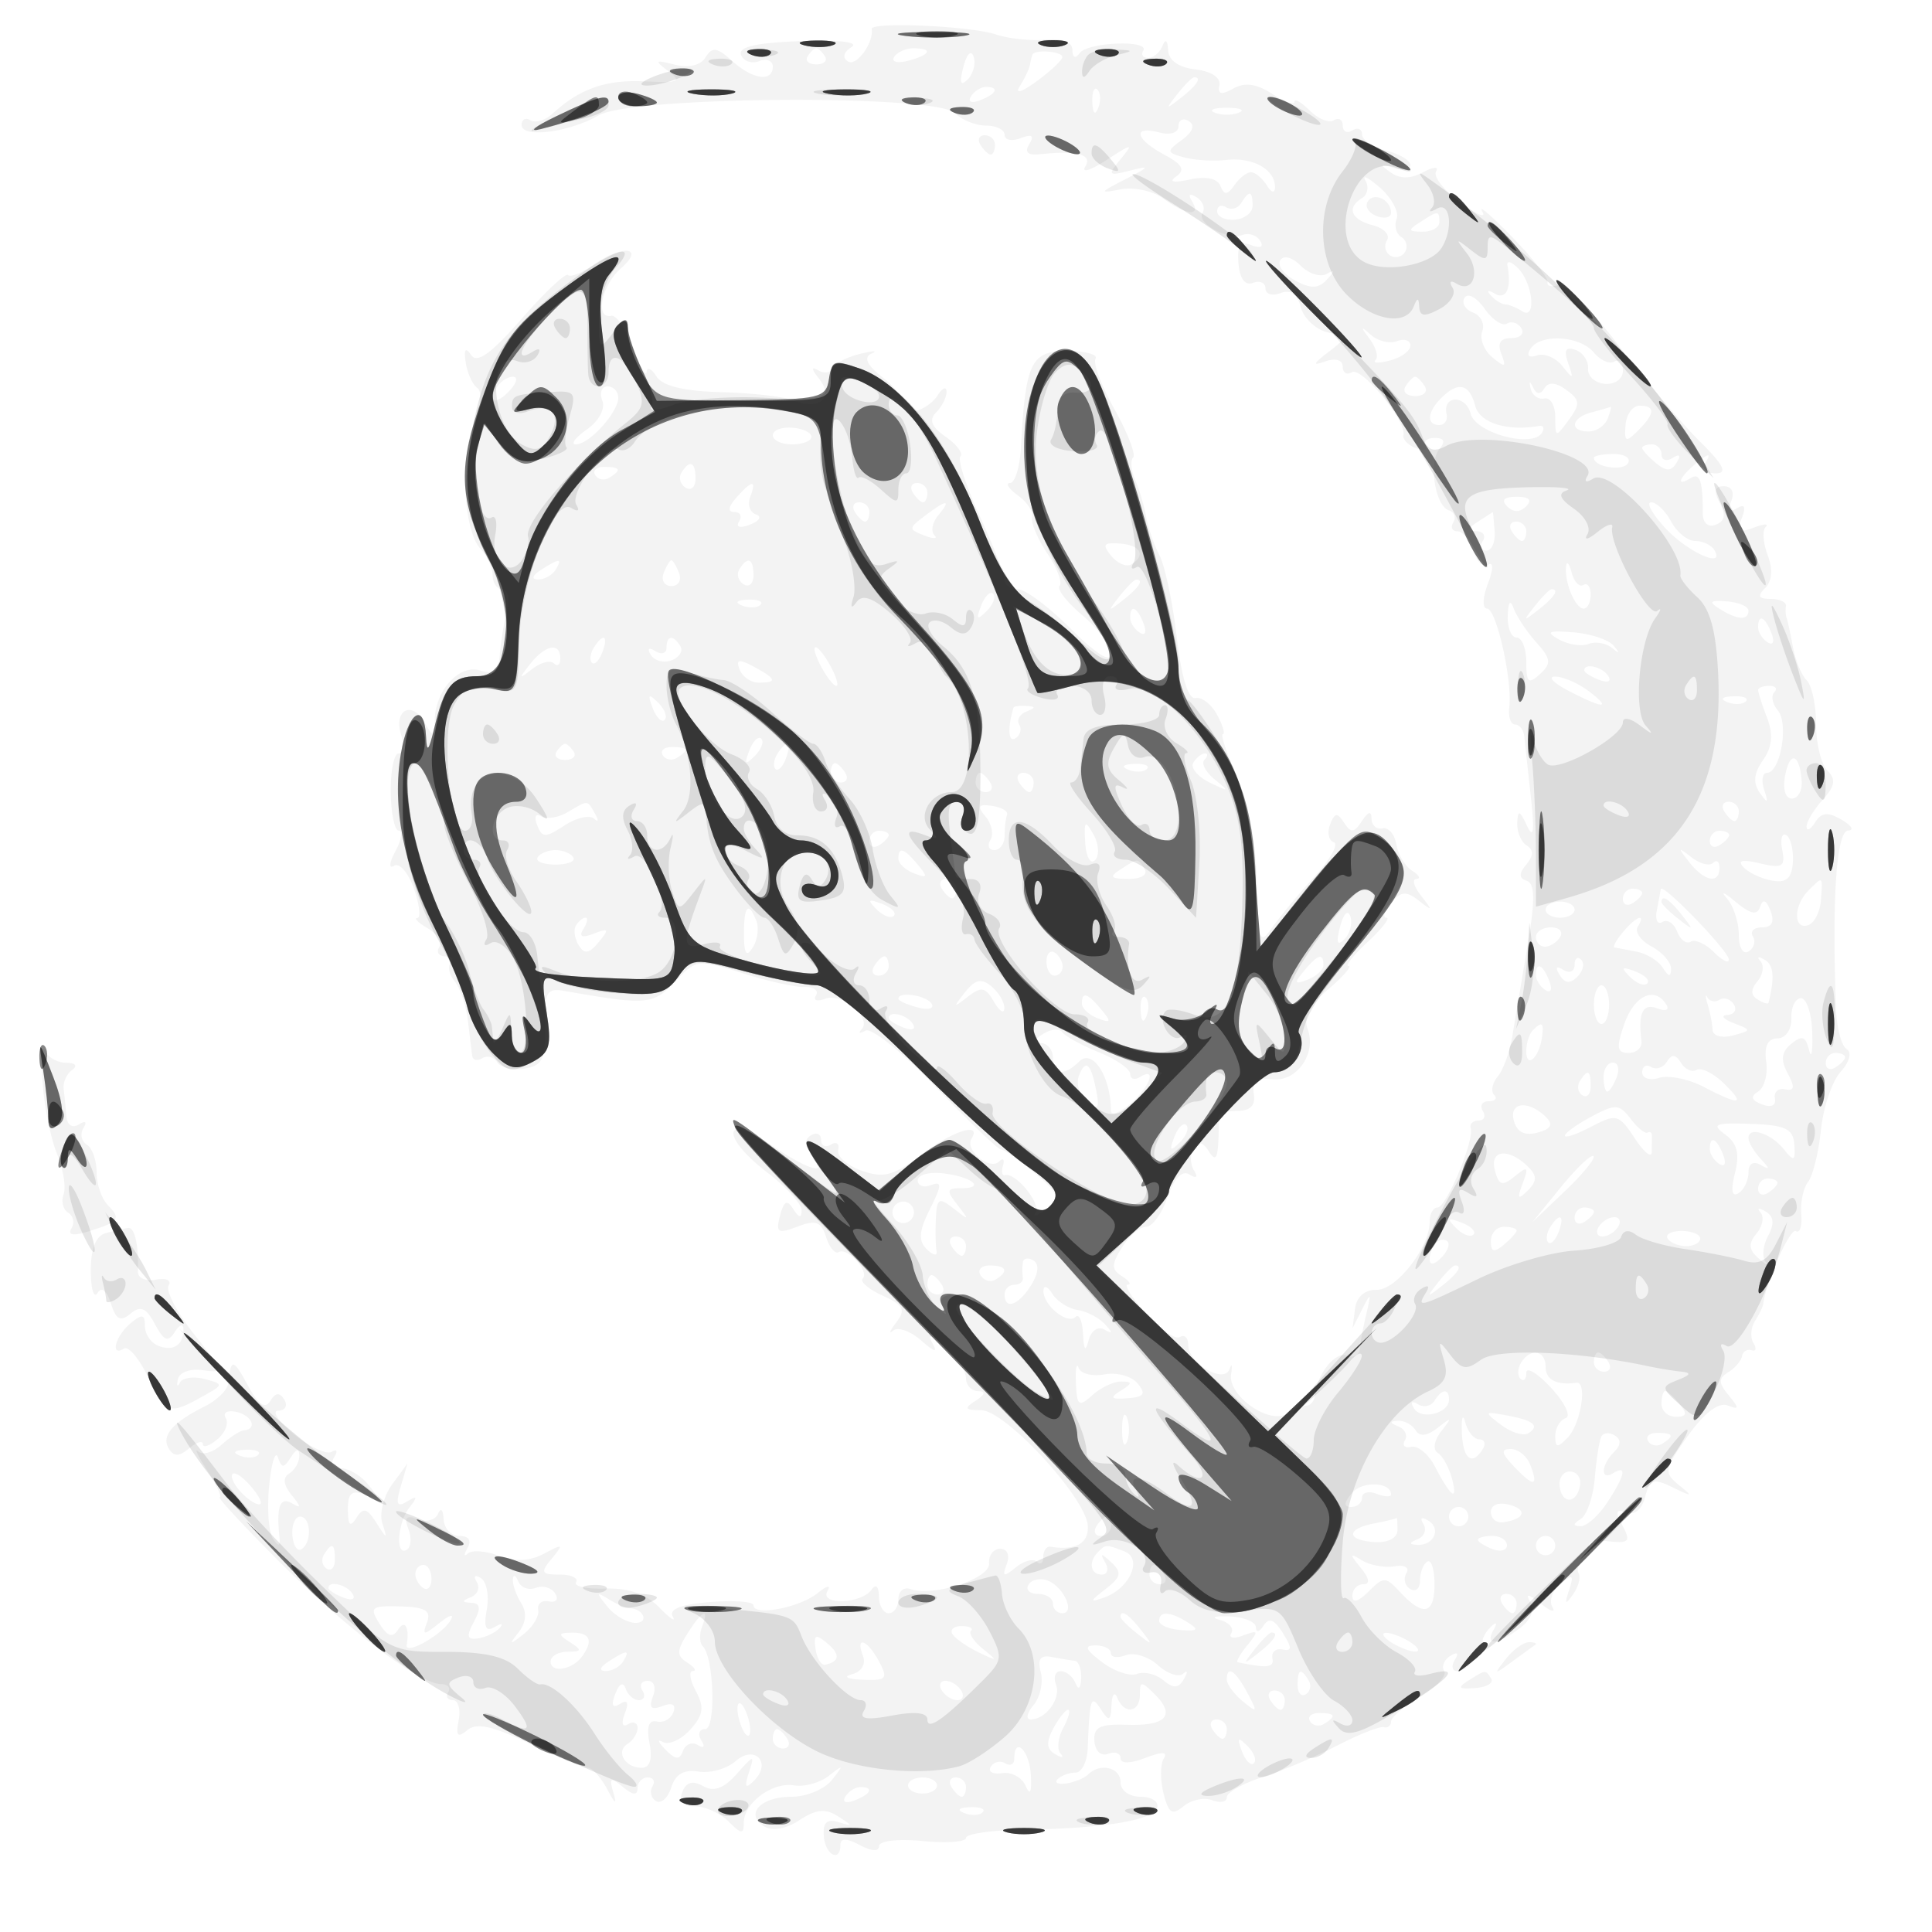 <svg xmlns="http://www.w3.org/2000/svg" width="200" height="200" fill="#000000"><path fill-opacity=".047" fill-rule="evenodd" d="M90.242 3c.216 1.429-1.587 3.905-2.454 3.369-.616-.381-.479-.953.355-1.488.827-.529-1.231-.773-5.266-.625-4.624.17-6.485.601-6.167 1.43.25.653 1.093.943 1.873.644.779-.299 1.417-.046 1.417.563 0 1.64-2.082 1.343-4.232-.603-1.546-1.399-2.042-1.464-2.727-.357-.517.837-1.735 1.127-3.189.76-2.072-.523-2.151-.443-.668.669 1.439 1.078 1.081 1.233-2.443 1.062-4.013-.194-6.727.755-9.533 3.335-.753.693-1.783 1.004-2.289.691-.505-.312-.919-.095-.919.483 0 1.399 4.872.789 8-1.002 3.454-1.977 34.857-2.18 36.821-.238.727.719 2.19 1.307 3.25 1.307s1.929.436 1.929.969.749.681 1.664.33c1.169-.449 1.434-.266.891.612-.524.848-.173 1.188 1.086 1.055 3.9-.412 5.485.02 4.707 1.284-.424.688.562.384 2.191-.675 2.712-1.762 2.835-1.771 1.469-.105-1.384 1.686-1.311 1.772 1 1.184 2.104-.535 2.025-.396-.508.899-2.698 1.379-2.749 1.484-.5 1.049 1.375-.267 3.374.164 4.441.957 2.332 1.731 3.953 1.888 2.964.286-.446-.721-.274-.882.457-.43.644.398.926 1.12.626 1.604-.669 1.083 2.576 2.868 4.17 2.293.637-.23 1.448.051 1.802.624.387.625.025.804-.906.446-1.171-.449-1.499.015-1.343 1.9.131 1.577.682 2.313 1.498 1.999.71-.272 1.291-.011 1.291.581 0 .591.702.806 1.56.477 1.029-.395 1.74.094 2.092 1.439.293 1.12 1.497 2.289 2.676 2.597 2.125.556 2.126.573.157 2.095-1.606 1.242-1.651 1.419-.235.925 1.015-.353 1.75-.119 1.75.557 0 .641.427.902.95.579.993-.614 5.711 5.132 5.332 6.495-.12.431.465 1.047 1.302 1.368.836.321 1.291.213 1.012-.239s.14-.822.932-.822c.977 0 1.132.372.48 1.158-1.148 1.383-.45 5.862.988 6.341.559.186.762.75.451 1.253s-.119.915.427.915c.545 0 1.279.907 1.631 2.015.351 1.108 1.055 1.757 1.564 1.442.541-.334.521.491-.047 1.986-.542 1.424-.579 2.557-.085 2.557.971 0 2.643 7.449 2.301 10.25-.118.963.155 1.75.607 1.75s.88.563.952 1.25.377 3.5.679 6.25c.388 3.536.273 4.414-.393 3-.778-1.65-.955-1.704-1.013-.309-.038.93.402 1.983.979 2.339.726.449.713 1.052-.042 1.962-.791.953-.777 1.418.053 1.695.852.284.865 2.032.051 6.847-.601 3.556-1.307 7.751-1.568 9.323-.261 1.571-.936 3.412-1.5 4.092s-.73 1.531-.368 1.893.107.658-.567.658-.948.45-.608 1 .141 1-.441 1-.946.36-.809.801c.389 1.246-2.525 8.199-3.437 8.199-.447 0-.813.664-.813 1.476 0 2.645-3.444 7.069-5.486 7.046-1.244-.014-2.082.726-2.242 1.978l-.255 2 1.012-2c.888-1.755.939-1.694.419.5-.326 1.375-.635 3.02-.687 3.655s-.66.937-1.351.672c-1.181-.453-3.093 1.956-3.311 4.173-.055.55-.437 1.007-.849 1.015s-1.332.385-2.044.837c-1.815 1.151-6.099-1.873-5.764-4.069.149-.981.08-1.235-.152-.566-.556 1.598-4.29-.592-4.29-2.517 0-.725-.387-1.079-.859-.787-.473.292-2.052-.806-3.508-2.441-1.457-1.635-2.307-2.979-1.891-2.987.417-.009.154-.398-.584-.866-1.12-.71-1.121-1.205-.01-2.985.733-1.174 1.856-2.134 2.495-2.134s1.644-1.384 2.233-3.075c.685-1.964 1.499-2.811 2.253-2.345.74.457.914.299.466-.425-.392-.635-.405-1.653-.029-2.262.477-.771.944-.696 1.544.25.652 1.03.892.876.993-.643.074-1.1.081-2.338.015-2.75-.065-.412.802-.75 1.926-.75 1.392 0 1.95-.558 1.75-1.75-.215-1.282.301-1.687 1.93-1.516 2.553.268 4.607-2.708 3.629-5.256-.425-1.107.301-2.476 2.159-4.073 1.54-1.323 2.481-2.405 2.092-2.405s.507-1.125 1.991-2.5 2.351-2.5 1.929-2.5c-.423 0-.204-.681.486-1.512 1.025-1.236 1.552-1.281 2.873-.25 1.437 1.121 1.464 1.067.245-.488-.755-.963-.98-1.757-.5-1.765.479-.009.28-.391-.444-.85-.725-.46-1.459-1.69-1.633-2.735s-.819-1.788-1.434-1.65c-.614.137-1.124-.313-1.132-1q-.015-1.254-1 .25c-.806 1.228-1.141 1.258-1.846.166-.699-1.084-.97-1.049-1.444.186-.32.835-.149 1.663.38 1.84.53.176-.37 1.78-1.998 3.563s-3.604 4.159-4.389 5.281c-1.303 1.859-1.441 1.452-1.573-4.639-.09-4.137-.879-8.335-2.074-11.037-1.061-2.398-1.713-4.36-1.45-4.36s0-.896-.586-1.99c-.585-1.095-1.595-1.882-2.244-1.75-.75.153-1.453-2.121-1.936-6.26-.416-3.575-1.221-7.4-1.789-8.5s-1.19-2.9-1.384-4-.7-2.807-1.125-3.793-.526-2.041-.223-2.344-.561-2.544-1.921-4.98-2.247-4.793-1.972-5.239c.276-.446-1.048-.811-2.941-.811-3.737 0-4.319 1.209-4.774 9.917-.108 2.062-.62 3.749-1.137 3.75-.518 0-.148.58.82 1.288.969.709 1.63 1.721 1.469 2.25s.543 2.214 1.565 3.743c1.022 1.53 1.597 3.042 1.278 3.361s.745 1.695 2.364 3.058c1.62 1.363 2.945 3.166 2.945 4.007 0 .952-1.552-.024-4.118-2.589-2.264-2.265-4.739-4.118-5.5-4.118-.76 0-1.382-.437-1.382-.97 0-.534-1.158-3.501-2.572-6.595s-2.318-5.878-2.007-6.19c.312-.311-.369-1.221-1.512-2.021-1.493-1.046-1.772-1.761-.993-2.54.596-.596 1.077-1.556 1.069-2.134s-.423-.407-.92.38-1.618 1.534-2.49 1.662c-.871.128-1.353-.142-1.07-.6s-.624-1.727-2.016-2.822c-1.757-1.382-2.142-2.167-1.259-2.571.698-.319.145-.3-1.23.042-1.375.343-2.651 1.017-2.835 1.497s-.86.56-1.5.176c-.713-.427-.661-.076.134.905 1.576 1.946-.019 3.325-2.597 2.246-.936-.392-4.313-.782-7.505-.866-3.89-.102-6.11-.638-6.735-1.626-.512-.81-.973-1.023-1.023-.473s-.678-.575-1.395-2.5c-.718-1.925-1.734-3.412-2.258-3.306-1.735.354-1.006-3.163 1.024-4.944 2.521-2.211.123-2.442-2.956-.285-1.15.805-2.296 1.259-2.547 1.009-.251-.251-2.419 1.792-4.819 4.54-3.143 3.598-4.603 4.645-5.218 3.741-.583-.858-.761-.622-.562.745.161 1.1.701 2.296 1.202 2.658.53.383.387 1.919-.343 3.681-1.483 3.58-1.087 11.111.683 12.982.688.727 1.25 1.965 1.25 2.75 0 .786.459 1.429 1.019 1.429.561 0 .766 1.013.456 2.25s-.64 3.262-.732 4.5c-.128 1.709-.616 2.108-2.029 1.659-2.139-.679-4.616 1.998-4.713 5.091-.057 1.855-.137 1.872-1.093.229-1.312-2.254-3.188-1.187-2.381 1.355.334 1.054.218 1.916-.258 1.916-.477 0-.845 1.799-.818 3.997s.402 3.998.834 4 .275.957-.35 2.124c-.644 1.204-.701 1.853-.132 1.501.551-.341 1.473.73 2.048 2.379s.731 3.013.347 3.029.099.495 1.073 1.062 1.51 1.453 1.191 1.969c-.319.517-.028.939.646.939s.929.296.567.658-.187 1.225.387 1.917 1.195 2.534 1.378 4.092.383 3.197.446 3.642.533.55 1.045.234 1.21-.125 1.55.427c.341.551 1.61.844 2.819.65 1.86-.298 2.188-.974 2.122-4.379-.069-3.547.169-3.984 2-3.661 8.545 1.504 9.203 1.449 11.464-.959 2.186-2.327 2.36-2.349 6.928-.89 2.577.824 5.483 1.473 6.458 1.444.974-.03 1.513.364 1.198.874-.316.51.113.665.952.342 1.725-.661 4.86 1.952 3.78 3.15-.386.429-.207.498.397.153.605-.344 3.882 2.284 7.283 5.84s6.441 6.466 6.756 6.466 1.86 1.083 3.433 2.406c2.607 2.194 2.713 2.525 1.202 3.75-.911.739-1.393.894-1.07.344.561-.956-2.086-4.162-3.178-3.85-.289.083-.375-.367-.192-1 .184-.632 0-.816-.408-.409-.962.962-3.574-1.192-2.855-2.354 1.114-1.803-1.985-.808-5.255 1.686-2.797 2.133-3.84 2.412-6.095 1.625-1.496-.521-2.596-1.488-2.445-2.147.151-.66-.187-.915-.75-.566-.564.348-1.025.13-1.025-.485s-.472-.826-1.049-.47c-.716.443-.678 1.094.123 2.059 1.825 2.199-.237 1.664-4.342-1.125-4.938-3.355-5.139-.775-.232 2.968 1.925 1.468 3.493 3.209 3.485 3.869-.011.829-.277.787-.862-.136-.646-1.02-.97-.859-1.373.683-.46 1.759-.228 1.904 1.808 1.13 1.893-.72 2.454-.515 2.961 1.081.344 1.084.93 1.786 1.303 1.56.9-.543 3.219 2.007 2.489 2.737-.313.313.61 1.107 2.052 1.764 2.189.997 2.422 1.456 1.412 2.787-.665.876-.81 1.255-.323.841s1.787.036 2.889 1c1.435 1.256 1.764 1.327 1.159.252-.534-.95-.047-.801 1.328.405 1.195 1.048 2.172 2.51 2.172 3.25s.563 1.352 1.25 1.36q1.25.016-.25.985c-1.234.798-1.133.972.569.985 2.519.018 10.883 9.091 11.044 11.979.101 1.812-1.252 2.567-3.863 2.154-.412-.065-.75.407-.75 1.049s-.296.87-.658.508-1.346-.099-2.187.584c-1.266 1.027-1.427.968-.938-.342.345-.923.064-1.584-.673-1.584-.697 0-1.216.684-1.155 1.519.115 1.571-5.747 3.477-8.139 2.645-.687-.239-1.25.227-1.25 1.034 0 .808-.45 1.469-1 1.469s-1.007-.787-1.015-1.75c-.009-1.032-.317-1.32-.75-.702-1.06 1.512-5.469 1.648-4.565.141.393-.654-.074-.549-1.037.233-1.86 1.51-6.633 2.411-6.633 1.253 0-.379-2.024-.528-4.497-.332-3.02.24-4.285.735-3.853 1.507.354.633-.27.212-1.387-.934-1.368-1.404-3.187-2.045-5.572-1.966-1.948.064-3.324-.235-3.057-.666s-.498-.784-1.697-.784c-1.918 0-2.016-.201-.809-1.664 1.24-1.504 1.162-1.552-.813-.5-1.467.782-2.993.857-4.647.228-1.354-.515-2.806-.628-3.226-.25-.419.377-.439.124-.043-.564.445-.773.124-1.25-.84-1.25-.857 0-1.595-.787-1.638-1.75s-.297-1.213-.565-.556c-.267.656-1.209.916-2.094.576-1.192-.457-1.446-.191-.979 1.024.346.903.274 1.862-.16 2.13-1.208.746-.998-2.733.263-4.366.869-1.125.816-1.262-.243-.625-1.054.635-1.201.286-.658-1.558l.7-2.375-1.592 2.169c-.876 1.193-1.334 2.993-1.017 4 .54 1.719.502 1.716-.617-.039-.965-1.513-1.358-1.609-2.061-.5-.642 1.014-.871.794-.883-.849-.011-1.698.395-2.065 1.735-1.562 1.532.574 1.579.446.378-1.032-.755-.928-2.019-1.687-2.809-1.687-.832 0-1.136-.486-.724-1.155.393-.634.281-.886-.249-.559-.529.327-2.286-.487-3.904-1.81s-2.353-2.42-1.633-2.44 1.001-.534.625-1.143c-.486-.786-.907-.745-1.454.14-.538.869-1.243.373-2.335-1.644-1.51-2.787-1.75-2.807-2.02-.169-.069.672-1.175 1.745-2.459 2.385-3.321 1.655-4.499 3.047-3.69 4.356.521.844 1.065.835 2.113-.035.776-.644 1.411-.836 1.411-.426s.67.189 1.489-.491 1.216-1.678.882-2.218c-.335-.541.144-.828 1.063-.637 1.653.342 2.265 1.78.816 1.917-.413.039-1.462.715-2.331 1.502-.87.787-1.947 1.093-2.394.679s-.021.486.946 1.998c.968 1.513 1.541 2.75 1.274 2.75s2.493 2.98 6.135 6.622c6.909 6.912 14.551 12.711 16.748 12.711.706 0 1.052.375.769.834s-.064.833.487.833.82.94.599 2.089c-.312 1.619-.11 1.847.895 1.012.956-.793 2.658-.421 6.455 1.411 2.836 1.368 5.541 2.488 6.009 2.488.469 0 1.385 1.012 2.036 2.25q1.188 2.26.63.359c-.468-1.599-.318-1.696.969-.628 1.042.865 1.523.909 1.523.141 0-.617.477-1.122 1.059-1.122s.8.419.484.931a1.104 1.104 0 0 0 .369 1.514c.519.321 1.229-.315 1.578-1.415.437-1.374 1.318-1.885 2.822-1.636 1.204.199 2.931-.287 3.839-1.081 1.989-1.74 3.778.163 1.903 2.024-.894.887-1.02.689-.53-.837.611-1.899.547-1.892-1.261.14-1.349 1.514-2.366 1.882-3.48 1.258-1.086-.607-1.753-.418-2.148.61-.383 1 .054 1.492 1.325 1.492 1.043 0 2.604.707 3.469 1.571 1.315 1.316 1.571 1.336 1.571.123 0-2.055 2.96-4.253 5.213-3.871 1.049.178 2.667-.272 3.597-1 1.519-1.189 1.551-1.146.318.427-.755.963-2.641 1.75-4.191 1.75-3.209 0-4.87 1.805-2.825 3.069.838.518 2.253.267 3.65-.649 1.738-1.139 2.693-1.23 4.01-.382 1.551.999 1.556 1.06.044.594-1.204-.371-1.641.035-1.537 1.425.149 1.974 1.721 2.804 1.721.908 0-.702.644-.691 2 .035 1.213.649 2 .691 2 .105 0-.543 1.969-.773 4.5-.525 2.475.242 4.501.098 4.502-.32.002-.418 2.589-.798 5.75-.844 8.403-.122 13.597-.962 14.032-2.268.21-.631-.555-1.148-1.701-1.148-1.185 0-2.083-.647-2.083-1.5 0-1.539-2.12-2.047-3.362-.804-.383.382-1.399.798-2.259.925-.859.126-1.259-.075-.887-.446s1.2-.675 1.841-.675c.642-.001 1.212-1.126 1.266-2.5.21-5.309.332-5.655 1.401-4 .807 1.248.985 1.164 1.064-.5.051-1.1.321-1.437.598-.75.716 1.774 2.338 1.551 2.338-.321 0-1.426.145-1.426 1.564-.008 2.17 2.17 1.143 3.263-2.94 3.127-2.766-.092-3.44.251-3.331 1.693.078 1.032.688 1.596 1.422 1.315.707-.271 1.285-.068 1.285.451 0 .584.974.573 2.557-.029 1.766-.671 2.356-.646 1.906.082-.358.579-.365 2.193-.016 3.585.52 2.073.897 2.314 2.081 1.331.796-.66 2.127-.939 2.959-.619s1.513.179 1.513-.311 1.688-1.437 3.75-2.104 5.55-2.143 7.75-3.279 4.338-1.976 4.75-1.865.75-.151.75-.582c0-.432 1.358-1.587 3.018-2.567s2.777-2.172 2.483-2.647c-.293-.475-.007-1.189.637-1.587.731-.452.903-.291.457.43-.392.635-.263 1.155.287 1.155 1.001 0 2.574-1.913 2.603-3.167.008-.366.425-1.041.925-1.5.529-.484.609-.309.191.417-.947 1.647.434 1.539 2.749-.215 1.153-.874 1.552-1.898 1.058-2.718-.535-.89-.18-.83 1.092.183 1.036.825 1.577.988 1.203.363-.375-.625-.001-1.701.831-2.391 1.276-1.059 1.415-.959.895.637-.49 1.499-.405 1.59.411.439.565-.799.825-1.78.578-2.181-.248-.401.014-1.016.582-1.367s.813-.994.544-1.429c-.268-.434.618-.668 1.971-.52 2.129.234 2.324.016 1.449-1.618-.787-1.471-.703-1.77.381-1.354.848.325 1.61-.299 1.95-1.597.484-1.854.86-1.984 2.881-1.002 2.048.996 2.122.966.62-.251-1.585-1.286-1.52-1.641.935-5.091 1.665-2.34 3.177-3.504 4.096-3.151 1.226.471 1.246.306.129-1.04-1.068-1.286-1.079-1.753-.056-2.385.699-.432 1.345-1.185 1.435-1.674s.536-.764.989-.613c.454.151.54-.187.191-.75-.348-.564-.276-1.587.161-2.275.436-.687.819-1.475.851-1.75.265-2.279 2.791-7.922 3.383-7.556.412.255.662-.528.556-1.74s.209-2.716.701-3.343c.491-.626 1.093-3.052 1.336-5.391s1.159-5.044 2.035-6.012c.927-1.025 1.189-2.009.627-2.356-.531-.328-1.025-2.173-1.098-4.099-.439-11.512.038-18.502 1.264-18.533.643-.017.328-.519-.7-1.117-1.417-.823-2.079-.755-2.735.281-.476.751-.872.951-.881.445-.008-.507.739-1.755 1.661-2.774 1.286-1.42 1.402-2.127.5-3.029C188.529 79.129 188 76.98 188 75s-.437-4.037-.971-4.571c-.535-.535-1.176-2.087-1.426-3.45-.25-1.364-.541-2.704-.647-2.979s-.14-.838-.074-1.25c.065-.413-.647-.75-1.582-.75-1.261 0-1.409-.291-.573-1.127.724-.724.818-1.939.264-3.397-.475-1.249-.568-2.565-.208-2.926.361-.361-.196-.329-1.237.071-1.514.581-1.761.38-1.231-.999.447-1.165.286-1.493-.496-1.01-.748.462-.955.185-.584-.781.335-.875.012-1.498-.776-1.498-.972 0-1.091.487-.423 1.734.65 1.214.525 1.888-.417 2.249-.794.305-1.345-.166-1.345-1.15 0-3.406-.3-4.268-1.274-3.666-1.628 1.006-1.14-.142.692-1.628 1.15-.932 1.451-.971.941-.122-.484.806-.142 1.25.961 1.25 1.283 0 .858-.847-1.691-3.372-1.871-1.854-5.653-6.329-8.403-9.944s-5.557-6.389-6.238-6.164c-.681.224-1.155.087-1.054-.306s-1.567-2.514-3.707-4.714-3.513-3.377-3.053-2.615c.461.762-.559.353-2.266-.909s-2.842-2.717-2.522-3.235-.285-.477-1.343.089c-1.315.704-2.383.706-3.371.006-1.174-.832-1.117-.919.304-.462.963.31 1.75.176 1.75-.297s-1.125-1.143-2.5-1.488-2.5-1.095-2.5-1.667-.45-.762-1-.422-1 .115-1-.5-.414-.862-.919-.55c-.506.313-1.631-.143-2.5-1.012-.87-.87-1.581-1.272-1.581-.894 0 .377-1.039.006-2.308-.826-1.611-1.056-2.825-1.223-4.02-.554-1.252.7-1.64.605-1.442-.353.16-.775-.853-1.44-2.48-1.627-1.744-.201-2.779-.933-2.829-2-.049-1.041-.272-1.207-.583-.434-.278.687-.944 1.25-1.48 1.25-.537 0-.766-.339-.51-.754.707-1.143-5.739-.895-6.583.254-.447.608-.74.481-.75-.325-.009-.839-1.025-1.231-2.765-1.069-1.513.141-3.822-.099-5.132-.534-2.675-.888-12.993-1.346-12.876-.572m-6.639 2.833c-.283.459.12.834.897.834s1.18-.375.897-.834S84.71 5 84.5 5s-.614.375-.897.833m8.955.074c-.309.498.34.671 1.441.383 2.335-.611 2.63-1.29.56-1.29-.793 0-1.693.408-2.001.907m7.173 1.013c-.435 1.663-.305 2.054.437 1.312.582-.582.86-1.647.62-2.369-.25-.749-.703-.295-1.057 1.057m7.144-1.253c-.069.183-.188.671-.265 1.083s-.545 1.389-1.04 2.171c-.534.844.17.641 1.734-.5 1.448-1.057 2.647-2.184 2.665-2.504.032-.605-2.873-.84-3.094-.25m14.997 4.083c-1.243 1.586-1.208 1.621.378.378C123.916 8.821 124.445 8 123.622 8c-.207 0-.995.787-1.75 1.75m-21.365.239c-.35.566.051.734.941.393 1.732-.665 2.049-1.382.611-1.382-.518 0-1.216.445-1.552.989m12.572.594c.048 1.165.285 1.402.604.605.289-.722.253-1.585-.079-1.917s-.568.258-.525 1.312m12.671 1.079c.688.278 1.813.278 2.5 0 .688-.277.125-.504-1.25-.504s-1.937.227-1.25.504M122 13.058c0 .683-.838.956-2 .652-2.812-.735-2.49.69.519 2.3 1.883 1.008 2.199 1.576 1.25 2.25-.82.583-.326.697 1.398.323 1.67-.363 2.857-.113 3.174.669.396.974.713.955 1.445-.087.516-.735 1.287-1.336 1.714-1.336s1.157.601 1.623 1.336c.509.803.852.886.862.207.024-1.813-2.288-3.121-4.985-2.819-1.375.154-3.372.036-4.437-.263-1.824-.512-1.835-.618-.19-1.821 1.108-.81 1.359-1.517.687-1.932-.583-.36-1.06-.126-1.06.521M101.5 15c.34.55.816 1 1.059 1s.441-.45.441-1-.477-1-1.059-1-.781.45-.441 1m39.844 3.681c.379.649.231 1.463-.328 1.809-1.641 1.015-1.173 2.236 1.085 2.826 1.155.302 1.823.999 1.483 1.548s-.19 1.261.331 1.583 1.21.159 1.532-.362.148-1.217-.387-1.548-.751-1.178-.481-1.882c.27-.705-.502-2.153-1.716-3.218s-1.897-1.406-1.519-.756m-12.854 2.335c-.346.559-1.047.758-1.559.441-.512-.316-.931-.126-.931.422s.825.935 1.833.859 1.834-.723 1.834-1.438c0-1.564-.336-1.645-1.177-.284m13.085-.137c-.31.501.109 1.169.931 1.485.822.315 1.494.164 1.494-.336 0-1.356-1.777-2.198-2.425-1.149M147 23c-1.282.828-1.246.972.25.985.963.008 1.75-.435 1.75-.985 0-1.22-.113-1.22-2 0m-14.464 3.942c-.326.527.369 1.472 1.543 2.1 1.632.874 2.405.851 3.278-.096.86-.932.853-1.077-.026-.584-.644.361-1.852-.026-2.687-.86-.874-.875-1.767-1.112-2.108-.56m23.511.558c.442 2.329-.117 3.578-1.297 2.899-.726-.418-.901-.338-.417.191.459.5 1.134.917 1.5.925s1.153.325 1.746.704c1.51.963 1.104-2.941-.466-4.485-.691-.679-1.17-.784-1.066-.234m-4.437 3.322c-.329.533.066 1.224.879 1.535.812.312 1.239 1.187.949 1.945s.177 1.963 1.039 2.679c1.33 1.104 1.473 1.052.939-.34-.429-1.117-.098-1.641 1.036-1.641.916 0 1.383-.457 1.038-1.016-.346-.559-1.016-.777-1.491-.484-.474.294-1.521-.407-2.326-1.557s-1.734-1.654-2.063-1.121m-9.82 4.27c.656.876.927 1.858.602 2.182-.324.325.355.343 1.509.042s2.099-.995 2.099-1.54c0-.544-.62-.752-1.378-.461s-1.974.001-2.702-.643c-1.079-.956-1.104-.878-.13.42m16.63 1.038c-.424.686-.153.946.691.662.764-.257 1.953.247 2.641 1.12 1.104 1.4 1.174 1.364.591-.298-.477-1.362-.269-1.749.748-1.393.775.272 1.362 1.142 1.304 1.935-.058.792.729 1.503 1.75 1.58 1.043.079 1.855-.516 1.855-1.357 0-.823-.399-1.25-.887-.949-.487.301-1.442-.122-2.122-.941-1.455-1.753-5.571-1.978-6.571-.359M51.459 40.067c-1.026 1.66-.105 1.89 1.33.332.71-.769.849-1.399.309-1.399-.539 0-1.277.48-1.639 1.067M145.5 40c-.34.55.11 1 1 1s1.34-.45 1-1-.79-1-1-1-.66.45-1 1m12.95.225c.165.701.806 1.163 1.425 1.025s1.125.736 1.125 1.941c0 2.12.046 2.129 1.395.284 1.211-1.656 1.178-2.066-.244-3.106q-1.639-1.2-2.274-.171c-.421.682-.819.645-1.181-.11-.335-.698-.43-.646-.246.137m-96.099 1.248c.327.851-.355 2.117-1.615 3-1.2.84-1.701 1.527-1.113 1.527C61 46 64 42.691 64 41.171c0-.644-.498-1.171-1.107-1.171s-.853.663-.542 1.473M149.2 41.2c-1.46 1.46-1.556 2.8-.2 2.8.55 0 .887-.506.75-1.125-.441-1.984 1.976-2.031 2.494-.048.526 2.009 6.384 3.584 7.374 1.981.292-.471.16-.793-.294-.714-3.332.579-6.148-.313-6.614-2.094q-.894-3.414-3.51-.8m15.55 1.489c-2.117.554-2.328 1.978-.293 1.978.801 0 1.687-.6 1.969-1.334.281-.733.413-1.281.293-1.217-.121.064-1.006.322-1.969.573m3.524 1.321c-.132 1.749.036 1.823 1.287.571 1.781-1.78 1.828-2.581.152-2.581-.708 0-1.356.905-1.439 2.01M80 45.062c0 .516.9.938 2 .938s2-.354 2-.787-.9-.855-2-.938-2 .271-2 .787m90 1.316c0 .207.635.904 1.411 1.548 1.08.897 1.585.889 2.154-.032.472-.763.321-.942-.41-.489-.635.392-1.155.236-1.155-.346S171.55 46 171 46s-1 .17-1 .378m-5 1.015c0 .949 2.993 1.427 3.527.563.325-.526-.336-.956-1.468-.956s-2.059.177-2.059.393m-103.387 1.79c.289.467.944.591 1.456.274 1.308-.808 1.161-1.124-.525-1.124-.801 0-1.22.383-.931.85m8.93-.252c-.317.512-.118 1.213.441 1.559S72 50.416 72 49.559c0-1.757-.6-2.015-1.457-.628m5.668 2.607c-.835.946-.902 1.462-.191 1.462.604 0 .823.445.487.989-.365.591.093.718 1.141.316.984-.378 1.25-.839.608-1.053-.629-.21-.896-1.027-.593-1.817.694-1.807.202-1.773-1.452.103M94.5 51c.34.55.816 1 1.059 1s.441-.45.441-1-.477-1-1.059-1-.781.45-.441 1m61.514 1.414c.648.648 1.324.648 1.972 0 .647-.647.309-.985-.986-.985s-1.633.338-.986.985M88.5 53c.34.55.816 1 1.059 1s.441-.45.441-1-.477-1-1.059-1-.781.45-.441 1m7.221.414c-1.688 1.28-1.69 1.384-.031 2.021.962.369 1.429.351 1.038-.04s-.209-1.315.403-2.053c1.405-1.692.88-1.666-1.41.072m76.687 1.27c2.318 2.5 6.292 4.258 5.038 2.228-.31-.502-1.197-.912-1.97-.912s-1.887-.9-2.476-2-1.523-2-2.076-2 .115 1.208 1.484 2.684M153 54c-1.09.704-1.142.974-.191.985.72.008 1.031.465.691 1.015s-.169 1 .379 1 .929-.9.846-2-.167-1.993-.188-1.985-.712.452-1.537.985m3.5 1c.34.55.816 1 1.059 1s.441-.45.441-1-.477-1-1.059-1-.781.45-.441 1m-41.462 2.545c.654.788 1.588 1.186 2.075.885 1.54-.952.964-1.999-1.189-2.161-1.693-.127-1.856.107-.886 1.276M56 59c-.901.582-1.025.975-.309.985.655.008 1.469-.435 1.809-.985.767-1.242.421-1.242-1.5 0m12.702.333c-.281.734.078 1.334.798 1.334s1.079-.6.798-1.334C70.016 58.6 69.657 58 69.5 58s-.516.6-.798 1.333m7.841-.402c-.317.512-.118 1.213.441 1.559S78 60.416 78 59.559c0-1.757-.6-2.015-1.457-.628m85.573-.263c-.164 1.656.962 4.332 1.824 4.332.4 0 .727-.655.727-1.456s-.341-1.245-.758-.988-.964-.325-1.217-1.294-.512-1.236-.576-.594m-46.244 3.082c-1.243 1.586-1.208 1.621.378.378 1.666-1.307 2.195-2.128 1.372-2.128-.207 0-.995.788-1.75 1.75m-14.308.957c-.542 1.425-.428 1.54.56.56.684-.679.991-1.486.683-1.793-.308-.308-.867.247-1.243 1.233m57.308.043c-1.243 1.586-1.208 1.621.378.378 1.666-1.307 2.195-2.128 1.372-2.128-.207 0-.995.788-1.75 1.75m-82.059-.067c.721.289 1.584.253 1.916-.079s-.258-.568-1.312-.525c-1.165.048-1.402.285-.604.604m79.266 1.067c-.043 1.237.371 2.25.921 2.25s1 1.143 1 2.539c0 2.129.228 2.331 1.412 1.25 1.21-1.105 1.156-1.575-.373-3.289-.981-1.1-2.031-2.675-2.333-3.5-.359-.981-.575-.722-.627.75m21.934-.721c1.828 1.156 2.987 1.227 2.987.184 0-.433-1.007-.863-2.237-.956-1.759-.132-1.919.033-.75.772M117 63.941c0 .518.445 1.216.989 1.552.566.35.734-.051.393-.941-.665-1.732-1.382-2.049-1.382-.611m65 1c0 .518.445 1.216.989 1.552.566.35.734-.051.393-.941-.665-1.732-1.382-2.049-1.382-.611m-20.635 1.244c.966.54 2.349.755 3.074.477s1.822-.091 2.439.416c.772.634.827.565.179-.221-.519-.629-2.407-1.259-4.196-1.399-2.581-.203-2.89-.054-1.496.727m-99.906.882c-.363.586-.445 1.281-.183 1.543s.743-.218 1.069-1.067c.676-1.762.1-2.072-.886-.476M69 67.059c0 .582-.52.738-1.155.346-.699-.433-.883-.276-.467.397.377.611 1.344.858 2.148.55.805-.309 1.214-.964.909-1.457-.747-1.208-1.435-1.13-1.435.164M54.872 68.75c-1.214 1.548-1.189 1.607.22.509.876-.683 1.888-.946 2.25-.584s.658.133.658-.508c0-1.712-1.555-1.422-3.128.583M85 69c.589 1.1 1.295 2 1.57 2s.019-.9-.57-2-1.295-2-1.57-2-.019.9.57 2m-8.434.31c.286.746 1.176 1.357 1.977 1.357 1.959 0 1.835-.394-.52-1.655-1.552-.83-1.866-.766-1.457.298m87.434.083c0 .216.698.661 1.552.989.89.341 1.291.173.941-.393-.587-.951-2.493-1.406-2.493-.596m-1.636 2.113c3.647 1.902 4.573 1.914 2.077.026-1.067-.808-2.616-1.48-3.441-1.494s-.211.647 1.364 1.468M182 71.435c0 .239.418 1.535.929 2.879.656 1.726.532 3.011-.425 4.377-.952 1.359-1.051 2.361-.335 3.371.823 1.161.911 1.101.457-.312-.31-.963-.176-1.75.297-1.75 1.376 0 2.265-5.069 1.129-6.438-.569-.685-.739-1.542-.377-1.904s.133-.658-.508-.658c-.642 0-1.167.196-1.167.435M67.564 73.293c.376.986.935 1.541 1.243 1.233s.001-1.114-.683-1.793c-.988-.98-1.102-.865-.56.56m111.249-.61c.721.289 1.584.253 1.916-.079s-.258-.568-1.312-.525c-1.165.048-1.402.285-.604.604m-73.89.567c-.638 2.086-.55 3.638.181 3.186.511-.316.693-.955.406-1.42s.043-1.073.734-1.352c.998-.402.999-.522.006-.585-.687-.043-1.284.033-1.327.171m-27.359 4.457c-.542 1.425-.428 1.54.56.56.684-.679.991-1.486.683-1.793-.308-.308-.867.247-1.243 1.233m-19.961.126c-.283.459.12.834.897.834s1.18-.375.897-.834S58.71 77 58.5 77s-.614.375-.897.833m11.01.35c.289.467.944.591 1.456.274 1.308-.808 1.161-1.124-.525-1.124-.801 0-1.22.383-.931.85m11.846-.116c-.363.586-.445 1.281-.183 1.543s.743-.218 1.069-1.067c.676-1.762.1-2.072-.886-.476m43.072.883c-.323.522.438 1.447 1.691 2.055 2.039.989 2.096.958.544-.299-.954-.772-1.442-1.697-1.084-2.055s.378-.651.044-.651c-.335 0-.872.427-1.195.95m61.264 1.341c-.265 1.387.025 2.376.696 2.376.633 0 1.09-.816 1.017-1.813-.21-2.849-1.213-3.178-1.713-.563M86 80c0 .55.477 1 1.059 1s.781-.45.441-1-.816-1-1.059-1-.441.45-.441 1m30.813-.317c.721.289 1.584.253 1.916-.079s-.258-.568-1.312-.525c-1.165.048-1.402.285-.604.604M101 81c0 .55.477 1 1.059 1s.781-.45.441-1-.816-1-1.059-1-.441.45-.441 1m4.5 0c.34.55.816 1 1.059 1s.441-.45.441-1-.477-1-1.059-1-.781.45-.441 1m-46.758 3.085c-.967.563-2.199.751-2.738.417-.553-.341-.728.055-.4.908.513 1.337.844 1.343 2.818.049 1.231-.806 2.611-1.127 3.068-.713s.507.192.111-.496c-.844-1.468-.642-1.456-2.859-.165m43.288.451c.628.757.852 1.846.497 2.42s-.168 1.044.414 1.044S104 87.325 104 86.5s.112-1.795.25-2.155-.563-.774-1.556-.919c-1.428-.21-1.567.022-.664 1.11M178.5 84c.34.55.816 1 1.059 1s.441-.45.441-1-.477-1-1.059-1-.781.45-.441 1m-66.157 3.239c.087 1.468.539 2.277 1.011 1.806s.401-1.661-.158-2.659c-.869-1.553-.989-1.434-.853.853M90 87.059c0 .582.45.781 1 .441s1-.816 1-1.059S91.55 86 91 86s-1 .477-1 1.059m87 0c0 .582.45.781 1 .441s1-.816 1-1.059-.45-.441-1-.441-1 .477-1 1.059m7.496.919c.337 1.75.017 1.944-2.302 1.398-1.86-.438-2.384-.31-1.694.411.55.575 1.892 1.196 2.983 1.379 1.466.247 2.017-.258 2.114-1.941.073-1.251-.233-2.5-.68-2.776s-.636.412-.421 1.529m-128.841.772c-.255.412.575.75 1.845.75s2.1-.338 1.845-.75c-.254-.412-1.085-.75-1.845-.75s-1.591.338-1.845.75M93 88.893c0 .491.739 1.176 1.641 1.523 1.373.527 1.435.38.378-.893-1.44-1.735-2.019-1.916-2.019-.63m81.872.357c1.573 2.005 3.128 2.295 3.128.583 0-.641-.296-.87-.658-.508s-1.374.099-2.25-.584c-1.409-1.098-1.434-1.039-.22.509M116 90c-1.207.78-1.049.972.809.985 1.288.008 2.036-.427 1.691-.985-.743-1.202-.639-1.202-2.5 0m-18.5 2c.34.55.816 1 1.059 1s.441-.45.441-1-.477-1-1.059-1-.781.45-.441 1m89.7.2c-1.54 1.54-1.561 4.087-.029 3.576.645-.215 1.244-1.377 1.333-2.583.189-2.567.235-2.532-1.304-.993m-19.2.859c0 .582.45.781 1 .441s1-.816 1-1.059-.45-.441-1-.441-1 .477-1 1.059m3.923-1.011c-.042.249-.227 1.242-.412 2.207s.078 1.499.584 1.186c.505-.312 1.188.133 1.517.99s.964 1.331 1.412 1.054 1.526.208 2.395 1.077c.87.87 1.567 1.211 1.549.759-.034-.898-6.92-8.007-7.045-7.273m6.827.929c.688.782 1.25 2.485 1.25 3.782 0 1.343.438 2.089 1.016 1.731.559-.346.758-1.047.441-1.559-.316-.512.112-.931.953-.931 1.026 0 1.313-.557.875-1.699-.442-1.152-.788-1.293-1.072-.439-.31.929-.985.791-2.567-.524-1.18-.982-1.583-1.144-.896-.361m-88.017 1.147c.679.684 1.486.991 1.793.683.308-.308-.247-.867-1.233-1.243-1.425-.542-1.54-.428-.56.56m69.267.043c0 .458.675.833 1.5.833s1.5-.375 1.5-.833c0-.459-.675-.834-1.5-.834s-1.5.375-1.5.834m12-.789c0 .207.787.995 1.75 1.75 1.586 1.243 1.621 1.208.378-.378-1.307-1.666-2.128-2.195-2.128-1.372M77.015 96.75c.011 2.001.258 2.366.908 1.341.49-.775.66-2.013.377-2.75-.811-2.115-1.301-1.577-1.285 1.409m61.716-.83c-.435 1.663-.305 2.054.437 1.312.582-.582.86-1.647.62-2.369-.25-.749-.703-.295-1.057 1.057m-79.106-.122c-.271.439-.146 1.36.279 2.047.596.964 1.071.89 2.076-.321 1.117-1.346 1.045-1.471-.503-.877-1.242.477-1.58.328-1.082-.477.398-.644.498-1.17.223-1.17s-.722.359-.993.798M168 96.5c-.685.825-1.077 1.534-.872 1.577s1.227.237 2.272.433 2.275.949 2.735 1.674c.601.947.839.976.85.101.008-.668-.898-1.703-2.013-2.3s-1.764-1.513-1.441-2.035c.925-1.496-.155-1.108-1.531.55m-9 .5c0 .55.423 1 .941 1s1.219-.45 1.559-1-.084-1-.941-1-1.559.45-1.559 1m-50.667 2.544c0 .801.375 1.456.834 1.456s.833-.423.833-.941-.375-1.173-.833-1.456c-.459-.283-.834.14-.834.941M90.5 100c-.34.55-.141 1 .441 1S92 100.55 92 100s-.198-1-.441-1-.719.45-1.059 1m44.481.523c-1.057 1.273-.995 1.42.378.893.902-.347 1.641-1.032 1.641-1.523 0-1.286-.579-1.105-2.019.63M163 99.892c0 .674-.52.905-1.155.513-.744-.46-.881-.273-.387.528.546.882 1.078.931 1.838.171.589-.589.763-1.378.387-1.754-.375-.376-.683-.132-.683.542m19.241-.394c.408.45.274 1.382-.298 2.071-.721.868-.718 1.452.008 1.901.577.356 1.083.509 1.126.339.659-2.663.542-3.917-.416-4.465-.639-.366-.827-.296-.42.154M159 100.941c0 .518.445 1.216.989 1.552.566.35.734-.051.393-.941-.665-1.732-1.382-2.049-1.382-.611m9.733.183c.679.684 1.486.991 1.793.683.308-.308-.247-.867-1.233-1.243-1.425-.542-1.54-.428-.56.56m-68.85 1.614c-1.241 1.581-1.212 1.628.286.457 1.409-1.102 1.834-1.024 2.72.5.578.993 1.064 1.298 1.081.677.016-.62-.585-1.638-1.337-2.262-1.05-.871-1.689-.725-2.75.628M165 104c0 1.1.354 2 .786 2s.785-.9.785-2-.353-2-.785-2-.786.9-.786 2m11.783 0c.25.825.477 2.001.503 2.613.026.62.946.878 2.077.582 1.985-.519 1.987-.548.083-1.293-1.07-.419-1.357-.793-.637-.832s1.026-.527.681-1.086c-.346-.559-1.009-.781-1.474-.494s-1.035.182-1.267-.234-.216-.081.034.744M93 103.383c0 .211.901.619 2.001.907 1.101.288 1.75.115 1.441-.383-.538-.871-3.442-1.313-3.442-.524m19 .51c0 .491.739 1.176 1.641 1.523 1.373.527 1.435.38.378-.893-1.44-1.735-2.019-1.916-2.019-.63m6.079.69c.048 1.165.285 1.402.604.605.289-.722.253-1.585-.079-1.917s-.568.258-.525 1.312M168.15 106c-.858 2.46-.777 3 .446 3 .82 0 1.419-.562 1.329-1.25-.373-2.879.139-3.939 1.627-3.368.89.341 1.291.173.941-.393-1.192-1.929-3.312-.947-4.343 2.011m17.289-.6c.035 1.185-.578 2.078-1.439 2.094-1.002.019-1.388.817-1.164 2.405.185 1.307-.19 2.702-.834 3.1-.828.512-.711.899.402 1.326.941.361 1.476.116 1.334-.611-.131-.668.344-1.095 1.055-.95.972.199 1.04-.208.271-1.645-.753-1.407-.655-2.213.373-3.067 1.098-.911 1.49-.774 1.836.645.242.992.392.192.333-1.777s-.584-3.581-1.167-3.583-1.034.926-1 2.063M92 105.393c0 .216.698.661 1.552.989.89.341 1.291.173.941-.393-.587-.951-2.493-1.406-2.493-.596m15.974 1.644c-.997.63-1.069.937-.224.948.688.008 1.25.69 1.25 1.515 0 1.772 1.16 1.94 2.707.393 1.391-1.391 3.293 1.552 3.293 5.097 0 .545.9.22 2-.722 2.04-1.747 2.814-3.889 1-2.768-.55.34-1 .196-1-.32 0-.515-1.463-1.529-3.25-2.252s-3.487-1.654-3.776-2.068c-.29-.415-1.19-.335-2 .177m50.693-.37c-.367.366-.667 1.341-.667 2.166 0 1.813 1.303.709 1.607-1.362.239-1.63.049-1.793-.94-.804M4.405 112c.166 2.475.836 5.815 1.489 7.422.653 1.608.964 3.506.69 4.218-.273.713-.059 1.566.476 1.897s.684 1.068.331 1.639c-.418.677.185.784 1.734.307 3.19-.983 3.444-1.314 2.058-2.7-.651-.65-1.183-2.191-1.183-3.424s-.457-2.524-1.016-2.869-.715-1.117-.346-1.714c.401-.647.206-.797-.483-.371-.674.416-1.207.064-1.28-.846a76 76 0 0 0-.283-2.809c-.088-.687.306-1.581.875-1.985.609-.433.349-.741-.634-.75-.916-.008-1.906-.577-2.198-1.265s-.396.775-.23 3.25m168.151-2.09c-.382.617-1.113.864-1.625.547s-.931-.068-.931.551c0 .62.787.877 1.75.572s3.039.115 4.614.933c3.815 1.981 4.384 1.874 2.061-.385-1.059-1.03-2.313-1.647-2.787-1.372s-1.205-.055-1.625-.735c-.552-.893-.955-.924-1.457-.111m16.444.149c0 .582.45.781 1 .441s1-.816 1-1.059-.45-.441-1-.441-1 .477-1 1.059m-77.317 1.325c-.31.808.066 1.993.836 2.632 1.142.947 1.321.751.972-1.062-.559-2.904-1.112-3.384-1.808-1.57M166 111.5c0 .825.177 1.5.393 1.5s.652-.675.969-1.5.139-1.5-.393-1.5c-.533 0-.969.675-.969 1.5m-2.457.431c-.317.512-.193 1.167.274 1.456s.85-.13.85-.931c0-1.686-.316-1.833-1.124-.525m-6.835 4.059c.314 1.203 1.105 1.61 2.444 1.26 1.39-.364 1.665-.833.924-1.574-1.814-1.814-3.875-1.622-3.368.314m8.042-.401c-1.512.811-2.75 1.7-2.75 1.975s1.234-.147 2.742-.937c2.591-1.357 2.84-1.29 4.494 1.218.963 1.46 1.754 2.093 1.757 1.405.004-.687.007-1.475.007-1.75s-.206-.388-.457-.25-1.039-.512-1.75-1.443c-1.164-1.524-1.567-1.545-4.043-.218m-43.186 2.118c-.542 1.425-.428 1.54.56.56.684-.679.991-1.486.683-1.793-.308-.308-.867.247-1.243 1.233m57.021-.269c1.249.914 1.525 1.989 1.022 3.99-.45 1.795-.328 2.518.353 2.097.572-.354 1.04-1.318 1.04-2.143 0-.91.492-1.222 1.25-.794 1 .564 1 .436 0-.641-.687-.741-1.25-1.707-1.25-2.147 0-1.238 2.356-.472 3.688 1.2 1.026 1.287 1.176 1.216 1.06-.5-.113-1.648-.906-2.028-4.505-2.156-3.721-.133-4.115.029-2.658 1.094M177 118.941c0 .518.445 1.216.989 1.552.566.35.734-.051.393-.941-.665-1.732-1.382-2.049-1.382-.611m-22.256 2.186c.418 1.601.757 1.707 2.065.644 1.347-1.094 1.461-.992.819.729-.599 1.605-.498 1.753.513.75.973-.966.989-1.52.069-2.44-1.999-1.999-4.024-1.814-3.466.317m6.829 1.779-2.928 3.594 3.376-3.218c1.857-1.77 3.175-3.387 2.928-3.594s-1.766 1.241-3.376 3.218M95 122.195c0 .56.624.78 1.386.487 1.137-.436 1.117.008-.116 2.478-1.157 2.32-1.229 3.276-.314 4.175.653.641 1.101.715.997.165s-.137-2.068-.071-3.372c.105-2.112.31-2.222 1.868-1 1.586 1.243 1.621 1.208.378-.378-1.197-1.526-1.144-1.75.416-1.75 2.574 0 .992-1.216-2.011-1.546-1.393-.153-2.533.181-2.533.741m87 .864c0 .582.45.781 1 .441s1-.816 1-1.059-.45-.441-1-.441-1 .477-1 1.059m-89.447 1.856a1.116 1.116 0 0 0 .362 1.532c.521.322 1.21.159 1.532-.362a1.116 1.116 0 0 0-.362-1.532 1.116 1.116 0 0 0-1.532.362M163 126.059c0 .582.45.781 1 .441s1-.816 1-1.059-.45-.441-1-.441-1 .477-1 1.059m19.241-.561c.408.45.225 1.441-.407 2.202-.877 1.057-.82 1.671.242 2.592.765.665 1.076.811.693.327s-.263-1.695.269-2.69c.677-1.265.592-2.024-.285-2.529-.689-.396-.919-.352-.512.098m-31.508 1.626c.679.684 1.486.991 1.793.683.308-.308-.247-.867-1.233-1.243-1.425-.542-1.54-.428-.56.56m9.726-.057c-.363.586-.445 1.281-.183 1.543s.743-.218 1.069-1.067c.676-1.762.1-2.072-.886-.476M165.5 127c-.34.55-.168 1 .382 1s1.278-.45 1.618-1 .168-1-.382-1-1.278.45-1.618 1m-154.55.651c-1.02.275-1.55 1.599-1.55 3.869 0 1.898.311 2.948.691 2.333.426-.69.955-.282 1.384 1.068.538 1.695.995 1.934 2.039 1.067 1.039-.862 1.616-.614 2.524 1.083.937 1.751 1.356 1.917 2.054.814.483-.762.884-.897.893-.302.023 1.639-1.019 2.341-2.583 1.741-.771-.296-1.402-1.22-1.402-2.053 0-1.234-.279-1.284-1.5-.271-1.562 1.296-2.126 3.505-.665 2.602.46-.284 1.577 1.039 2.484 2.941 1.829 3.836 2.153 3.956 5.554 2.07 2.316-1.283 2.323-1.329.298-1.858-1.141-.298-2.288-.129-2.548.376-.26.506-.352.345-.205-.356.151-.716 1.281-1.126 2.58-.936 2.221.326 2.185.18-.913-3.732-1.774-2.239-2.956-4.506-2.628-5.037s-.259-.801-1.306-.599c-1.046.201-1.887-.16-1.869-.802.079-2.819-.338-4.66-1.032-4.553-.412.064-1.447.304-2.3.535m143.383.833c0 1.124.324 1.215 1.334.378.733-.609 1.333-1.277 1.333-1.484s-.6-.378-1.333-.378c-.734 0-1.334.668-1.334 1.484m18.299-.27c.268.432 1.134.786 1.927.786s1.441-.354 1.441-.786-.867-.785-1.927-.785c-1.059 0-1.708.353-1.441.785M98.5 129c.34.55.816 1 1.059 1s.441-.45.441-1-.477-1-1.059-1-.781.45-.441 1m50.167-.333c-.367.366-.667 1.131-.667 1.7 0 .626.466.567 1.183-.15.651-.651.951-1.416.667-1.7s-.817-.217-1.183.15m-42.785 2.024a6.2 6.2 0 0 0 0 1.559c.065.412-.332.75-.882.75s-1 .45-1 1c0 1.638 1.432 1.139 2.739-.954.768-1.23.857-2.177.241-2.559-.539-.333-1.033-.241-1.098.204m-4.372 1.325c.346.559 1.047.758 1.559.441 1.387-.857 1.129-1.457-.628-1.457-.857 0-1.276.457-.931 1.016m47.362.734c-1.243 1.586-1.208 1.621.378.378 1.666-1.307 2.195-2.128 1.372-2.128-.207 0-.995.787-1.75 1.75M96 133c0 .55.477 1 1.059 1s.781-.45.441-1-.816-1-1.059-1-.441.45-.441 1m12.015.628c-.02 1.496 2.492 3.532 3.327 2.697.362-.362.71.429.774 1.758.082 1.716.249 1.906.576.655.259-.994.971-1.475 1.634-1.104.871.49.886.346.055-.557-.616-.668-1.889-1.329-2.83-1.467s-2.118-.894-2.616-1.68c-.499-.789-.911-.924-.92-.302m49.444 7.439c-.363.586-.389 1.336-.059 1.666s.6.052.6-.618 1.158.032 2.574 1.559 2.09 2.938 1.5 3.135c-.591.197-1.074 1.027-1.074 1.846 0 1.231.222 1.26 1.286.166 1.361-1.398 2.066-5.846.9-5.681-2.034.288-3.186-.305-3.186-1.64 0-1.732-1.573-2-2.541-.433M165 141c0 .55.477 1 1.059 1s.781-.45.441-1-.816-1-1.059-1-.441.45-.441 1m-53.623 2.178c.109 2.374.302 2.516 1.702 1.25.868-.785 2.218-1.421 3-1.413 1.182.013 1.171.173-.066.956-1.176.743-1.03.906.699.776 1.732-.131 1.95-.449 1.048-1.536-.626-.755-2.163-1.176-3.414-.937-1.252.24-2.46-.062-2.685-.669-.224-.608-.352.1-.284 1.573m37.113 1.838c-.346.559-1.117.715-1.714.346-.632-.391-.799-.208-.398.44.758 1.226 3.622.508 3.622-.909 0-1.192-.734-1.132-1.51.123m23.51.317c0 .734.668 1.334 1.484 1.334 1.124 0 1.215-.324.378-1.334-.609-.733-1.277-1.333-1.484-1.333s-.378.6-.378 1.333M116.158 148c0 1.375.227 1.938.504 1.25.278-.687.278-1.812 0-2.5-.277-.687-.504-.125-.504 1.25m35.172.25c.108 2.797 1.052 3.558 2.17 1.75.34-.55.174-1-.368-1s-1.193-.787-1.447-1.75-.414-.512-.355 1m4.067-.744c1.044.786 2.311 1.174 2.817.862 1.245-.77.523-1.346-2.329-1.861-2.268-.41-2.292-.361-.488.999m-10.641.158c.691.279.995.93.676 1.446-.319.517-.022.816.662.665.683-.151 1.775.745 2.425 1.993 1.682 3.225 2.437 3.778 1.793 1.315-.305-1.163-.971-2.372-1.481-2.688-.532-.328-.374-1.281.37-2.234 1.147-1.466 1.104-1.509-.362-.362-1.118.873-1.873.955-2.309.25-.356-.577-1.184-1.013-1.839-.97-.852.056-.834.223.065.585m21.007 1.07c-.207.421-.508 2.341-.67 4.266-.161 1.925-.811 3.831-1.443 4.235-.845.539-.849.738-.015.75.624.008 1.862-1.094 2.75-2.45 1.842-2.812 2.07-3.934.615-3.035-1.343.83-1.277-.823.087-2.187.727-.727.75-1.296.069-1.716-.56-.346-1.187-.285-1.393.137m4.85.449c.289.467.944.591 1.456.274 1.308-.808 1.161-1.124-.525-1.124-.801 0-1.22.383-.931.85m-145.8 1.5c.721.289 1.584.253 1.916-.079s-.258-.568-1.312-.525c-1.165.048-1.402.285-.604.604m3.053 3.113c-.235 2.362-.057 4.837.395 5.5.592.866.778.784.662-.296-.327-3.06.088-4.112 1.327-3.367.937.563.925.35-.049-.852-.873-1.078-.955-1.815-.25-2.251.577-.356 1.042-1.184 1.034-1.839q-.016-1.189-.879.172c-.729 1.151-.938 1.151-1.338 0-.261-.75-.667.57-.902 2.933m128.884-1.963c2.049 2.147 2.542 2.091 1.667-.19-.347-.904-1.258-1.643-2.024-1.643-1.061 0-.976.437.357 1.833M24 152.806c0 .522.675 1.509 1.5 2.194s1.5.933 1.5.551-.675-1.369-1.5-2.194-1.5-1.073-1.5-.551m137.458 1.111c.277 1.883 1.831 1.72 2.116-.223.11-.748-.373-1.361-1.074-1.361s-1.17.713-1.042 1.584m-21.507.642c-.848 1.022-.87 1.441-.073 1.441.617 0 1.122-.436 1.122-.969s.675-.709 1.5-.393c.825.317 1.5.351 1.5.076 0-1.314-2.992-1.429-4.049-.155m14.382 1.965c0 .688.587 1.164 1.305 1.059 2.225-.327 2.531-1.305.568-1.819-1.093-.286-1.873.031-1.873.76M150 157c0 .55.45 1 1 1s1-.45 1-1-.45-1-1-1-1 .45-1 1m-119.73 1.931c.08 1.062.502 1.71.938 1.441 1.108-.686.993-3.372-.146-3.372-.516 0-.872.869-.792 1.931M113.5 158c-.34.55-.141 1 .441 1s1.059-.45 1.059-1-.198-1-.441-1-.719.45-1.059 1m28.75-.294c-2.941.566-2.889 1.757.084 1.928 1.384.079 2.333-.429 2.333-1.25 0-.761-.038-1.323-.084-1.248s-1.095.331-2.333.57m5.102.054c.363.588.095 1.297-.596 1.576-.899.362-.917.529-.065.585 1.721.114 2.548-1.656 1.171-2.506-.698-.432-.904-.292-.51.345m5.648 1.633c0 .216.675.652 1.5.969s1.5.139 1.5-.393c0-.533-.675-.969-1.5-.969s-1.5.177-1.5.393m6 .607c0 .55.45 1 1 1s1-.45 1-1-.45-1-1-1-1 .45-1 1m-125.457.931c-.317.512-.193 1.167.274 1.456s.85-.13.85-.931c0-1.686-.316-1.833-1.124-.525m80.124-.264c-1.017 1.016-.795 2.333.392 2.333.582 0 .741-.562.353-1.25-.563-.998-.435-.999.638-.004 1.115 1.035 1.012 1.502-.604 2.753-1.664 1.288-1.689 1.416-.168.886 2.68-.935 4.058-4.042 2.122-4.785-1.938-.744-1.922-.744-2.733.067m27.205 1.641c.895 1.103.982 1.692.25 1.692-.617 0-1.122.546-1.122 1.214 0 .771.611.604 1.671-.456 1.56-1.561 1.774-1.558 3.25.036 2.401 2.594 3.579 2.336 3.579-.782 0-1.551-.338-2.612-.75-2.357s-.75 1.138-.75 1.963-.457 1.217-1.016.872a1.196 1.196 0 0 1-.391-1.64c.356-.576-.177-.881-1.234-.706-1.022.168-2.534-.107-3.359-.611-1.295-.791-1.312-.685-.128.775M43 162.941c0 .518.375 1.173.833 1.456.459.283.834-.14.834-.941S44.292 162 43.833 162s-.833.423-.833.941m76 .059c0 .55.477 1 1.059 1s.781-.45.441-1-.816-1-1.059-1-.441.45-.441 1m-69.648.76c.363.588.095 1.297-.596 1.576-.989.398-.983.523.029.585.953.059 1.021.573.263 1.989-.796 1.488-.7 1.862.436 1.695.802-.117 1.809-.599 2.237-1.07.428-.47.201-.522-.505-.115-.945.544-1.161.063-.819-1.824.255-1.41-.024-2.865-.621-3.234-.616-.381-.8-.21-.424.398m3.742-.26c-.035.55.354 1.66.864 2.466.6.949.506 2.008-.265 3-1.04 1.337-.972 1.361.525.188.945-.74 1.62-1.865 1.5-2.5s.378-1.03 1.106-.879c.74.153 1.026-.208.649-.818-.371-.602-1.276-.863-2.01-.581-.733.281-1.552-.026-1.819-.682-.268-.657-.515-.744-.55-.194m53.379.544c-.325.526.111.956.968.956s1.559.45 1.559 1 .436 1 .969 1c1.379 0 .151-2.74-1.514-3.379-.765-.294-1.657-.103-1.982.423M34 164.393c0 .216.698.661 1.552.989.89.341 1.291.173.941-.393-.587-.951-2.493-1.406-2.493-.596m28.872 1.915c.755.931 2.068 1.692 2.917 1.692 1.442 0 .833-1.482-.622-1.515-.367-.009-1.342-.433-2.167-.942-1.295-.8-1.312-.695-.128.765M155.5 166c.34.55.816 1 1.059 1s.441-.45.441-1-.477-1-1.059-1-.781.45-.441 1m-116.23 2.061c.844 1.351 1.371 1.529 1.93.649.714-1.123 1.211-.253.904 1.583-.185 1.108 3.622-1.032 4.532-2.548.429-.715-.053-.606-1.131.255-1.679 1.34-1.818 1.334-1.299-.055.45-1.202-.176-1.576-2.758-1.649-3.013-.086-3.226.087-2.178 1.765m31.878 1.073c-1.111 1.78-1.11 2.275.01 2.985.738.468.989.857.557.866-.432.008-.284.952.33 2.098.887 1.659.766 2.469-.599 3.977-.942 1.041-2.216 1.612-2.83 1.27s-.497.005.259.773c1.069 1.086 1.477 1.118 1.835.141.254-.691.942-.959 1.53-.596.632.391.777.189.355-.493-.392-.635-.214-1.155.397-1.155 1.141 0 .93-7.411-.244-8.585-.336-.336-.368-1.242-.072-2.013.8-2.085-.011-1.697-1.528.732M116 167.378c0 .207.787.995 1.75 1.75 1.586 1.243 1.621 1.208.378-.378-1.307-1.666-2.128-2.195-2.128-1.372m4 .409c0 .433 1.007.863 2.237.956 1.759.132 1.919-.033.75-.772-1.828-1.156-2.987-1.227-2.987-.184m6.262-.1c.969.256 1.509.875 1.198 1.377-.313.507.238.613 1.238.237 1.583-.593 1.635-.471.43 1.012-.755.928-1.205 1.721-1 1.764 3.103.637 3.776.559 3.591-.42-.12-.636.348-1.043 1.042-.903 1.003.201 1.01-.147.034-1.711-.884-1.416-1.441-1.626-1.995-.753-.423.665-.776.746-.785.178-.008-.567-1.253-1.08-2.765-1.138-1.513-.059-1.957.102-.988.357M98.6 169.161c.281.456 1.499 1.305 2.706 1.889 1.979.956 2.024.923.46-.344-.954-.772-1.517-1.622-1.25-1.888.266-.267-.171-.485-.972-.485s-1.226.373-.944.828M59 170c1.282.828 1.246.972-.25.985-.962.008-1.75.465-1.75 1.015 0 1.221 2.223.878 3.235-.5 1.208-1.645.869-2.501-.985-2.485-1.496.013-1.532.157-.25.985m25.426.694c.145.993.597 1.731 1.003 1.639 1.518-.343 1.576-1.084.175-2.246-1.174-.975-1.394-.861-1.178.607m45.446.056c-1.243 1.586-1.208 1.621.378.378 1.666-1.307 2.195-2.128 1.372-2.128-.207 0-.995.787-1.75 1.75M144 170c.825.533 1.95.969 2.5.969s.325-.436-.5-.969-1.95-.969-2.5-.969-.325.436.5.969m-54.662 1.437c.32.835-.159 1.625-1.143 1.884-.963.254-.492.497 1.09.563 2.487.104 2.671-.098 1.715-1.884-1.227-2.292-2.49-2.72-1.662-.563m24.746.626c1.261.951 2.889 1.501 3.617 1.221s1.954.014 2.723.653c1.071.888 1.573.856 2.147-.138.412-.715.377-.961-.08-.547-.456.414-1.636.022-2.623-.871-.986-.893-2.485-1.358-3.331-1.034-.845.325-1.537.229-1.537-.212s-.722-.802-1.605-.802c-1.208 0-1.037.428.689 1.73m41.788-.313c-1.269 1.619-1.222 1.64.628.283 1.1-.807 2.188-1.594 2.417-1.75s-.054-.283-.628-.283-1.662.787-2.417 1.75M63 172c-.901.582-1.025.975-.309.985.655.008 1.469-.435 1.809-.985.767-1.242.421-1.242-1.5 0m44.739 1.112c.274 1.044-.061 2.571-.743 3.393-.683.822-.826 1.495-.318 1.495 1.596 0 3.188-2.186 2.637-3.622-.291-.758-.068-1.378.495-1.378s1.25.563 1.528 1.25c.301.747.536.545.583-.5.043-.963-.259-1.784-.671-1.827s-1.483-.219-2.379-.393c-1.167-.228-1.488.22-1.132 1.582m19.261.766c0 .482.749 1.495 1.664 2.25 1.508 1.244 1.552 1.162.465-.878-1.24-2.327-2.129-2.9-2.129-1.372m7.333.578c0 .801.383 1.22.85.931s.591-.944.274-1.456c-.808-1.308-1.124-1.161-1.124.525m17.68-.485c-1.179.745-1.037.907.68.777 1.193-.09 1.948-.52 1.679-.956-.599-.969-.537-.973-2.359.179m-88.318 1.381c-.456 1.188-.299 1.521.486 1.036.781-.483.944-.157.5 1-.391 1.019-.257 1.468.33 1.105.544-.336.989-.161.989.389s-.457 1.283-1.016 1.628c-1.279.79-.298 2.49 1.436 2.49.856 0 1.136-.872.817-2.542-.326-1.705-.075-2.445.763-2.25.688.161 1.456-.271 1.709-.959.294-.804-.111-1.032-1.137-.638-1.168.448-1.429.18-.976-1 .35-.914.113-1.611-.548-1.611-.641 0-.888.45-.548 1s.179 1-.358 1-1.155-.54-1.375-1.199c-.246-.738-.659-.525-1.072.551M97.5 175c.34.55 1.068 1 1.618 1s.722-.45.382-1-1.068-1-1.618-1-.722.45-.382 1m34 1c.34.55.816 1 1.059 1s.441-.45.441-1-.477-1-1.059-1-.781.45-.441 1m-55.121 1.379c.127.86.509 1.842.85 2.184.342.341.518-.083.392-.942-.127-.86-.509-1.842-.85-2.184-.342-.341-.518.083-.392.942m32.653 1.56c-.757 1.416-.699 2.134.215 2.661.689.396.931.364.538-.071-.393-.436-.265-1.633.285-2.66s.775-1.869.5-1.869-.967.873-1.538 1.939m26.581-.756c.289.467.944.591 1.456.274 1.308-.808 1.161-1.124-.525-1.124-.801 0-1.22.383-.931.85M125.5 179c.34.55.816 1 1.059 1s.441-.45.441-1-.477-1-1.059-1-.781.45-.441 1M80 180c0 .55.477 1 1.059 1s.781-.45.441-1-.816-1-1.059-1-.441.45-.441 1m48.564 1.293c.376.986.935 1.541 1.243 1.233s.001-1.114-.683-1.793c-.988-.98-1.102-.865-.56.56m-23.564.766c0 .582-.419.8-.931.484a1.096 1.096 0 0 0-1.505.353c-.315.511.216.807 1.181.659s2.063.454 2.439 1.338c.446 1.047.632.648.532-1.143-.14-2.535-1.716-4.088-1.716-1.691m-11 2.774c0 .459.675.834 1.5.834s1.5-.375 1.5-.834-.675-.833-1.5-.833-1.5.375-1.5.833m4.5.167c.34.55.816 1 1.059 1s.441-.45.441-1-.477-1-1.059-1-.781.45-.441 1m-10.993.989c-.35.566.051.734.941.393 1.732-.665 2.049-1.382.611-1.382-.518 0-1.216.445-1.552.989m12.306 1.694c.721.289 1.584.253 1.916-.079s-.258-.568-1.312-.525c-1.165.048-1.402.285-.604.604"/><path fill-opacity=".099" fill-rule="evenodd" d="M93.768 3.725c1.797.222 4.497.218 6-.01 1.503-.229.032-.411-3.268-.405s-4.529.192-2.732.415m-10.499.968c.973.254 2.323.237 3-.037s-.119-.481-1.769-.461-2.204.244-1.231.498m24.481-.031c.688.278 1.813.278 2.5 0 .688-.277.125-.504-1.25-.504s-1.937.227-1.25.504m-30 1c.688.278 1.813.278 2.5 0 .688-.277.125-.504-1.25-.504s-1.937.227-1.25.504m34.917.005c-.367.366-.66 1.154-.652 1.75.011.733.253.716.75-.051.404-.624 1.635-1.359 2.735-1.634 1.935-.484 1.932-.504-.083-.616-1.146-.064-2.384.184-2.75.551M73.813 6.683c.721.289 1.584.253 1.916-.079s-.258-.568-1.312-.525c-1.165.048-1.402.285-.604.604m45 0c.721.289 1.584.253 1.916-.079s-.258-.568-1.312-.525c-1.165.048-1.402.285-.604.604M67.5 8c-1.261.542-1.445.859-.5.859.825 0 2.4-.386 3.5-.859 1.261-.542 1.445-.859.5-.859-.825 0-2.4.386-3.5.859M64 10.094c0 .498.9.906 2 .906s2-.173 2-.383-.9-.619-2-.907c-1.1-.287-2-.115-2 .384m7.762-.387c1.244.239 3.044.23 4-.02s-.062-.446-2.262-.435-2.982.216-1.738.455m12.988-.001c1.237.238 3.263.238 4.5 0 1.237-.239.225-.434-2.25-.434s-3.487.195-2.25.434M57.5 12.097c-2.2 1.072-3.1 1.682-2 1.356s3.237-.843 4.75-1.148 2.75-.949 2.75-1.43c0-1.218-.905-1.017-5.5 1.222m36.25-1.435c.688.278 1.813.278 2.5 0 .688-.277.125-.504-1.25-.504s-1.937.227-1.25.504M133 11.5c1.375.786 2.95 1.429 3.5 1.429s-.125-.643-1.5-1.429-2.95-1.429-3.5-1.429.125.643 1.5 1.429m-34.187.183c.721.289 1.584.253 1.916-.079s-.258-.568-1.312-.525c-1.165.048-1.402.285-.604.604M109 15c.825.533 1.95.969 2.5.969s.325-.436-.5-.969-1.95-.969-2.5-.969-.325.436.5.969m31.217-.493c.395.418-.168 1.886-1.25 3.262-2.853 3.627-2.623 9.666.488 12.776 2.636 2.637 6.063 3.237 6.883 1.205.394-.977.521-.969.583.035.06.98.562 1.027 2.107.2 1.115-.597 1.721-1.582 1.345-2.19-.396-.641-.227-.823.403-.433 1.735 1.072 2.526-1.284 1.06-3.156-1.203-1.537-1.162-1.57.414-.334 1.511 1.185 1.75 1.152 1.75-.24 0-1.444.224-1.43 2.143.128 6.011 4.882 8.857 7.522 8.857 8.217 0 .424 1.774 2.711 3.943 5.084s3.826 4.567 3.683 4.876.87 1.688 2.25 3.063l2.511 2.5-1.836-3C169.88 37.235 159.52 26.729 148 18.563c-1.263-.895-1.304-.811-.259.529.683.876.908 1.96.5 2.41-.407.45-.178.495.509.099 1.39-.8 1.728 2.099.475 4.07-1.134 1.783-5.797 2.628-7.998 1.45-4.135-2.212-1.004-11.401 3.319-9.742 2.704 1.038 1.476-.317-1.796-1.98-1.787-.91-2.927-1.311-2.533-.892M113 15.893c0 .491.739 1.176 1.641 1.523 1.373.527 1.435.38.378-.893-1.44-1.735-2.019-1.916-2.019-.63m8.5 5.246c2.75 1.706 5.865 3.835 6.922 4.731 1.132.96 1.6 1.082 1.14.297-.854-1.455-10.974-8.179-12.264-8.148-.439.01 1.452 1.415 4.202 3.12m-62.1 7.725c-7.846 5.763-9.919 9.44-11.073 19.636-.328 2.897.196 5.27 1.9 8.604C53.383 63.279 52.98 70 49.454 70c-2.635 0-3.452.98-4.511 5.413-.567 2.369-.762 2.564-.841.837-.177-3.897-1.951-2.443-2.642 2.166-.827 5.517.825 13.473 3.929 18.919 1.306 2.291 2.647 5.346 2.98 6.789s1.429 3.64 2.435 4.883c1.595 1.969 2.126 2.101 4.128 1.029 1.988-1.064 2.205-1.723 1.609-4.883-.379-2.009-.791-4.778-.916-6.153s-.774-2.5-1.442-2.5c-1.478 0-5.269-5.551-4.567-6.688.276-.446.025-.812-.557-.812S48 88.55 48 88c0-1.739 1.84-1.081 2.462.881C51.163 91.09 55 95.736 55 94.376c0-.512-.701-1.932-1.558-3.155-.857-1.224-1.28-2.674-.941-3.223s.14-.998-.442-.998c-1.681 0-1.228-2.721.568-3.41.894-.344 2.323-.054 3.174.643 1.169.957 1.11.594-.241-1.483-2.759-4.239-7.493-3.183-6.722 1.5.158.963-.158 1.75-.703 1.75-1.596 0-2.513-10.425-1.143-12.985.928-1.735 1.797-2.107 3.923-1.682 2.695.539 2.733.475 2.84-4.846.126-6.212 3.539-15.041 5.376-13.906.691.427.913.299.537-.309-.787-1.274 3.158-6.498 4.351-5.76.472.291 1.223-.044 1.67-.746 1.833-2.884 9.8-4.418 16.247-3.129 2.682.537 3.154 1.05 2.981 3.25-.112 1.437.119 3.513.515 4.613l2.087 5.813c.754 2.097 1.127 4.572.831 5.5-.345 1.082-.235 1.271.309.527.609-.834 1.604-.51 3.531 1.147 1.475 1.269 2.374 2.651 1.996 3.07-.377.42-.12.438.571.04.762-.438 1.521-.009 1.927 1.09.369.997.928 2.038 1.243 2.313 2.805 2.448 3.271 12 .586 12-2.199 0-3.63 2.482-2.239 3.883.97.978.861 1.097-.524.569-2.531-.963-2.166-.022 1.358 3.503 2.056 2.055 2.938 3.763 2.603 5.042-.278 1.064-.147 1.838.292 1.719s.832.131.875.554 1.213 1.994 2.6 3.49 2.522 3.715 2.522 4.933c0 3.185 2.032 7.182 3.963 7.795 2.371.753 8.36 7.16 8.686 9.293.18 1.179-.403 1.85-1.69 1.947-2.478.187-14.545-7.899-14.209-9.521.137-.664-.151-1.094-.641-.957s-1.84-.831-3-2.153S97 110.072 97 110.534s-1.334-.438-2.964-2c-1.631-1.562-2.686-3.291-2.346-3.842.35-.565.117-.691-.535-.287-.685.422-1.155.078-1.155-.846 0-.857-.477-1.559-1.059-1.559s-.735-.562-.34-1.25c.396-.687.343-.908-.116-.491-.46.418-1.883-.223-3.161-1.424-2.33-2.19-3.379-1.29-1.124.965.933.933.921 1.2-.057 1.2-2.805 0-10.085-2.285-9.629-3.022.269-.435-.483-.537-1.671-.227-2.25.589-2.286.002-.322-5.251.736-1.966.723-1.967-.76-.063-1.479 1.9-1.521 1.896-2.202-.25-.381-1.203-.443-3.2-.136-4.437s.3-1.687-.016-1C68.611 88.485 67 88.318 67 86.5c0-.825-.477-1.5-1.059-1.5s-.738-.52-.346-1.155c.443-.716.275-.883-.443-.439-.791.489-.851 1.287-.19 2.523.532.995.646 2.164.253 2.6s-.196.495.438.133c1.215-.695 3.652 4.7 2.599 5.753-.322.322-.06.585.581.585 1.866 0 1.346 4.407-.667 5.665-1.977 1.234-7.427 1.156-10.666-.152-1.62-.654-1.769-.558-.785.505.668.721 3.644 1.513 6.614 1.759 4.586.381 5.613.143 6.817-1.575 1.346-1.922 1.687-1.952 6.853-.612 2.99.775 6.362 1.41 7.492 1.41 1.242 0 5.216 3.181 10.032 8.031 4.388 4.418 9.667 9.206 11.733 10.641 3.025 2.101 3.529 2.883 2.587 4.017-.972 1.171-1.863.726-5.294-2.64-2.268-2.227-4.636-4.049-5.26-4.049-.625 0-2.528 1.172-4.231 2.605l-3.095 2.604-3.415-2.604c-4.522-3.45-5.169-3.286-2.396.608 2.269 3.187 2.243 3.179-3.159-.94-2.995-2.284-5.66-3.94-5.92-3.679-.261.261 4.905 5.972 11.481 12.69 27.662 28.264 28.052 28.704 26.446 29.842-1.232.872-1.164.953.377.451 2.077-.677 4.923 1.128 4.038 2.561-.31.501.032.788.761.637.733-.152 1.175.395.991 1.225-.184.825.005 1.162.419.748.413-.414 1.566-.016 2.56.884 1.277 1.155 2.931 1.487 5.62 1.126 3.716-.498 3.858-.4 5.631 3.888 1.001 2.42 2.671 4.855 3.712 5.412 1.04.557 1.891 1.473 1.891 2.036s-.562.706-1.25.318c-.936-.528-.968-.399-.13.512.869.943 2.274.507 6.25-1.939 5.406-3.327 6.455-4.565 3.129-3.695-1.101.288-1.791.183-1.535-.233.257-.415-.592-1.323-1.888-2.016s-2.923-2.321-3.617-3.617c-.693-1.296-1.53-2.188-1.86-1.984-.329.205-.374-2.402-.099-5.794.548-6.754 4.395-13.562 8.815-15.597 1.791-.824 2.163-1.573 1.646-3.307-.615-2.066-.561-2.102.697-.458 1.155 1.509 1.641 1.584 3.148.481 1.655-1.209 9.976-.899 17.194.641 1.1.235 2.675.496 3.5.581 1.124.115 1.045.333-.315.869-1.726.681-1.717.805.178 2.52 1.941 1.756 2.035 1.722 3.606-1.316.887-1.715 1.3-3.625.917-4.244-.399-.646-.249-.849.353-.478 1.045.647 4.414-5.532 5.636-10.338l.636-2.5-1.189 2.319c-.875 1.707-1.734 2.155-3.255 1.698-1.137-.342-3.867-.884-6.067-1.204-2.2-.321-4.519-.991-5.153-1.49-.718-.565-1.295-.479-1.53.226-.208.623-2.389 1.261-4.847 1.417-2.459.155-6.917 1.464-9.907 2.908-6.182 2.986-6.447 3.057-5.468 1.471.446-.721.274-.882-.457-.43-.644.398-.934 1.106-.645 1.573.589.954-2.128 4.012-3.564 4.012-.511 0-.929-.45-.929-1s.402-1 .893-1 1.19-.787 1.554-1.75c.758-2.007 1.226-2.458-7.51 7.25-3.213 3.57-4.004 4.785-1.955 3 1.895-1.65 4.01-3.675 4.7-4.5s1.269-1.115 1.286-.644c.018.47-1.093 2.192-2.468 3.826s-2.5 3.837-2.5 4.895-.338 1.916-.75 1.908-5.475-4.454-11.25-9.879l-10.5-9.864 3.75-3.554c2.063-1.955 3.75-3.921 3.751-4.371.001-2.036 9.179-12.317 10.995-12.317 1.338 0 2.151-.879 2.545-2.75.714-3.396.858-3.638 6.739-11.3 4.387-5.716 4.665-6.401 3.38-8.339-2.431-3.668-4.285-3.01-9.335 3.311l-4.825 6.04-.608-7.9c-.461-5.997-1.247-8.992-3.262-12.43-1.459-2.491-3.098-4.803-3.642-5.139-.543-.336-.988-2.055-.988-3.819 0-3.736-6.088-25.009-8.481-29.638-3.125-6.043-7.496-1.684-7.482 7.464.007 5.392 2.331 11.494 6.417 16.851 3.636 4.767 3.189 6.65-.704 2.965-1.787-1.692-4.206-3.566-5.375-4.164-1.312-.672-3.341-4.105-5.304-8.977-3.288-8.155-7.43-13.245-12.258-15.065-2.378-.896-2.723-.76-3 1.189-.292 2.05-.758 2.178-6.813 1.872-3.575-.181-7.763.155-9.307.747s-2.559.674-2.255.183c.303-.491-.118-2.177-.937-3.747S64.995 34.825 64.974 34c-.029-1.144-.386-1.04-1.506.441C62.083 36.272 62 36.191 62 33.02c0-1.849.745-4.185 1.655-5.191 2.504-2.767.138-2.191-4.255 1.035m76.732 3.636c6.816 7.511 9.403 11.182 14.092 19.998 2.048 3.851 3.735 6.642 3.75 6.202.014-.439-.647-2.101-1.47-3.693-1.886-3.646-.861-4.428 5.996-4.574 2.75-.059 4.406.093 3.68.337-.937.315-.714.868.767 1.905 1.184.83 1.78 1.973 1.378 2.643-.39.65.078.543 1.039-.237.962-.781 1.651-1.006 1.532-.5-.396 1.682 3.765 9.422 4.659 8.665.483-.41.392-.071-.203.754-1.651 2.288-2.307 9.622-.994 11.109.877.994.736.988-.608-.03-.998-.755-1.75-.884-1.75-.3 0 1.459-6.535 5.127-7.769 4.36-.566-.351-1.246-1.539-1.511-2.639s-.31-.025-.101 2.39c.21 2.414.381 6.77.381 9.68v5.29l3.25-.915c11.357-3.198 16.26-10.53 15.606-23.34-.223-4.362-.837-6.583-2.15-7.779-1.01-.921-1.799-1.938-1.751-2.261.424-2.897-7.084-11.221-9.035-10.015-.739.456-.973.345-.587-.279 1.432-2.317-11.07-4.989-14.598-3.12-1.33.705-1.933.494-2.449-.858-.917-2.401-1.658-3.29-9.692-11.627-4.204-4.362-4.776-4.818-1.462-1.166m-79.445.305c-2.748 2.868-3.604 4.88-1.532 3.6.699-.433.883-.276.467.397-.377.611-1.289.879-2.025.597-3.272-1.256-2.824 6.874.476 8.64 1.434.768 2.075.554 2.888-.966 1.187-2.218.053-3.399-2.371-2.469-.874.335-1.59.112-1.59-.497 0-1.203.218-1.284 4.121-1.531 2.398-.151 2.555.067 1.842 2.554-.429 1.496-.575 2.924-.325 3.175s-.794.768-2.32 1.151c-2.161.543-3.16.222-4.511-1.446l-1.735-2.143-.645 2.566c-.75 2.988.25 7.884 1.458 7.138.454-.281.624.548.376 1.842-.519 2.717 1.541 4.509 2.835 2.465.479-.758.736-1.807.57-2.33-.438-1.385 4.901-7.582 10.147-11.778 1.863-1.49 2.003-2.079 1.014-4.25C64.556 36.731 63 36.169 63 38.5c0 1.803-1.956 2.035-2.103.25-.056-.687-.094-2.937-.084-5 .021-4.489-.596-4.63-4.126-.945M57.5 34c.34.55.816 1 1.059 1s.441-.45.441-1-.477-1-1.059-1-.781.45-.441 1m51.702 4.61c-.714.775-1.556 3.58-1.87 6.234-.623 5.262 1.616 11.772 6.054 17.601 1.279 1.68 2.631 4.019 3.003 5.197.767 2.425 4.611 3.959 4.611 1.841 0-3.442-2.427-11.337-3.317-10.787-.545.337-.686.118-.313-.486.924-1.495-2.376-14.324-3.504-13.627-.494.305-.65.957-.346 1.449.303.491-.771.797-2.387.681-1.659-.12-2.67-.648-2.323-1.212.339-.549.632-1.899.653-3 .024-1.28.668-1.951 1.787-1.862 2.046.162 2.279-.962.5-2.416-.875-.716-1.64-.599-2.548.387m-21.981 1.553c.442 1.325 3.779 2.081 3.779.856 0-.443-.712-1.078-1.582-1.412-2.247-.862-2.637-.764-2.197.556M92 41.878c0 .617.399 1.122.887 1.122.487 0 1.084 1.35 1.326 3s.069 3-.386 3-.827.745-.827 1.655c0 1.539-.128 1.539-1.831-.002-1.007-.912-2.036-1.453-2.286-1.203s-.554-.741-.675-2.203-.725-3.129-1.343-3.703c-1.538-1.428-.407 7.222 1.558 11.925 1.113 2.664 1.902 3.37 3.272 2.926 1.463-.473 1.528-.388.345.45-1.256.888-1.195 1.327.437 3.129 1.043 1.153 2.545 1.848 3.337 1.544s2.057-.04 2.813.587c1.043.866 1.373.83 1.373-.149 0-.709.27-1.019.6-.689s.29 1.102-.089 1.715c-.501.811-1.08.791-2.124-.076-.79-.655-1.762-.863-2.161-.462s.228 1.502 1.395 2.448c2.944 2.387 3.866 5.534 3.873 13.225.004 4.693-.339 6.486-1.181 6.167-.653-.247-.942-1.087-.643-1.867.299-.779.009-1.417-.645-1.417-1.065 0-1.073 1.061-.063 7.75.021.138.699.25 1.507.25.891 0 1.243.587.896 1.492-.326.85.114 1.755 1.026 2.104.878.338 1.351 1.013 1.049 1.5-.867 1.404 5.691 8.904 7.786 8.904 1.041 0 1.655.384 1.364.854-.681 1.102 3.801 3.146 6.898 3.146 1.317 0 2.715-.52 3.107-1.155.417-.674.277-.884-.336-.505-1.092.675-2.524-1.741-1.587-2.678.293-.294 1.604-.127 2.913.37 3.415 1.299 4.743-1.751 5.02-11.532.172-6.084-.235-9.054-1.7-12.402-2.451-5.6-7.415-10.459-9.995-9.785-1.052.275-1.661.092-1.352-.406.308-.499.031-.907-.616-.907-.683 0-.956.838-.652 2 .287 1.1.115 2-.384 2-.498 0-.906-.675-.906-1.5 0-.848-.895-1.5-2.059-1.5-1.132 0-1.807.408-1.499.907.309.498-.358.666-1.48.373-1.123-.294-1.824-.751-1.559-1.016.671-.671-2.382-8.295-9.583-23.933C94.821 42.99 92 39.798 92 41.878m87.705 13.594c1.477 3.01 2.852 5.304 3.057 5.099.449-.449-4.595-10.571-5.268-10.571-.26 0 .735 2.462 2.211 5.472M183.653 64c.348 1.375 1.25 4.075 2.005 6 1.174 2.995 1.29 3.083.803.61-.313-1.589-1.215-4.289-2.005-6-1.08-2.339-1.279-2.49-.803-.61m-77.388 2.127c.896 2.205 2.158 3.488 3.642 3.704 3.415.498 2.319-2.795-1.713-5.15l-3.3-1.927zM69 70.998c0 1.174.429 2.934.952 3.913 1.661 3.103 2.026 7.407.766 9.026-1.072 1.376-1.009 1.399.532.191 1.483-1.164 1.762-1.164 1.827 0 .174 3.126.834 4.833 3.008 7.773C77.345 93.606 78.711 95 79.121 95c.409 0 1.053.973 1.431 2.163.609 1.92.791 1.976 1.62.494.64-1.144.461-2.344-.572-3.817-1.686-2.408-.584-5.84 1.876-5.84 1.792 0 2.845 1.671 1.958 3.107-.491.794-.892.77-1.42-.085-.504-.814-.893-.594-1.231.699-.412 1.575-.038 1.823 2.243 1.489 2.239-.329 2.634-.794 2.174-2.556-.744-2.854-2.262-4.207-4.686-4.178-1.206.015-2.134-.762-2.362-1.976-.206-1.1-1.009-2.365-1.785-2.811-.775-.447-1.148-1.235-.828-1.752.32-.518-.492-1.349-1.804-1.848-2.446-.929-6.318-5.839-5.361-6.796 2.255-2.255 14.384 7.187 13.813 10.754-.172 1.074.192 1.953.809 1.953s.801-.52.409-1.155c-.457-.738-.273-.882.509-.398.672.415.972 1.408.666 2.206-.307.798-.135 1.19.381.871s1.238 1.02 1.605 2.975c.401 2.139 1.517 4.008 2.8 4.692 1.901 1.012 1.989.961.805-.475-.731-.886-1.555-3.042-1.83-4.792s-1.36-4.102-2.41-5.228c-1.049-1.127-2.169-2.869-2.487-3.872s-.886-1.826-1.261-1.829c-.376-.002-2.295-1.465-4.265-3.25s-4.22-3.29-5-3.345-2.431-.423-3.668-.818c-1.854-.591-2.25-.342-2.25 1.416m88.158.002c0 1.375.227 1.938.504 1.25.278-.687.278-1.812 0-2.5-.277-.687-.504-.125-.504 1.25m17.385-.069c-.317.512-.193 1.167.274 1.456s.85-.13.85-.931c0-1.686-.316-1.833-1.124-.525M120 74c0 .55-1.725 1-3.833 1-2.667 0-3.884.457-4 1.5l-.334 3c-.091.825-.516 1.5-.943 1.5-.428 0 .526 1.427 2.119 3.171 1.594 1.745 2.667 3.545 2.385 4s.234.829 1.146.829 2.921 1.353 4.466 3.006l2.808 3.007.343-5.654c.189-3.11-.198-6.938-.859-8.507s-.886-2.866-.5-2.882-.067-.479-1.006-1.027c-.943-.549-1.455-1.657-1.143-2.469.311-.811.292-1.474-.042-1.474s-.607.45-.607 1m67.079 1.583c.048 1.165.285 1.402.604.605.289-.722.253-1.585-.079-1.917s-.568.258-.525 1.312M50 76c0 .55.477 1 1.059 1s.781-.45.441-1-.816-1-1.059-1-.441.45-.441 1m65.309 1.458c-.891 1.557-.782 2.239.535 3.324.911.752 1.09 1.079.398.728-.992-.503-1.014-.104-.103 1.895.634 1.393 1.538 2.295 2.007 2.005s.854-.051.854.531.675 1.059 1.5 1.059c.944 0 1.5-.952 1.5-2.566 0-3.496-1.858-6.703-3.514-6.067-.764.293-1.513-.221-1.708-1.172-.307-1.501-.475-1.471-1.469.263m-42.304 2.101c-.007 2.882 2.59 6.213 3.853 4.941.658-.663.177-2.011-1.428-4-2.14-2.653-2.421-2.762-2.425-.941M42.242 80.75c-.199 3.835 1.981 12.263 3.754 14.518 1.034 1.314 2.195 3.704 2.58 5.311s1.049 3.371 1.477 3.921c.427.55.815 1.338.862 1.75s.117 1.088.155 1.5c.039.412.457-.15.93-1.25.82-1.908.863-1.897.93.25.038 1.237.419 2.25.847 2.25 1.224 0 .76-7.257-.626-9.778-.69-1.257-1.746-1.972-2.356-1.595-.638.394-.823.227-.437-.397.366-.593-.464-3.205-1.846-5.803C47.13 88.828 46 86.115 46 85.398 46 83.621 43.838 79 43.006 79c-.37 0-.714.787-.764 1.75m144.773-1c.009.412.452 1.425.985 2.25.784 1.213.972 1.069.985-.75.008-1.237-.435-2.25-.985-2.25s-.993.338-.985.75M166 83.393c0 .216.698.661 1.552.989.89.341 1.291.173.941-.393-.587-.951-2.493-1.406-2.493-.596M77 85.8c0 .44.563 1.395 1.25 2.122 1.032 1.092.857 1.121-1 .165-1.537-.79-2.25-.819-2.25-.091 0 .587.672 1.325 1.494 1.64.822.316 1.265.945.984 1.4s-.104 1.077.392 1.384c1.166.72 2.096-2.833 1.42-5.42-.502-1.919-2.29-2.856-2.29-1.2m27.429 1.2c0 1.1.381 2 .848 2s.751.787.632 1.75c-.37 2.99 1.118 5.1 6.261 8.875 3.978 2.92 5.197 3.388 6.146 2.362.918-.992.903-1.122-.066-.575-1.117.631-1.77-1.117-1.368-3.662.065-.412-.407-.75-1.049-.75s-.882-.284-.535-.631.006-1.524-.758-2.615-1.148-2.612-.853-3.38c.346-.903.037-1.205-.874-.856-.775.298-2.478-.597-3.785-1.989-2.86-3.043-4.599-3.243-4.599-.529m84.803 1c0 1.925.206 2.713.457 1.75.252-.963.252-2.537 0-3.5-.251-.963-.457-.175-.457 1.75m-51.318 7.25c-3.343 4.2-5.229 7.768-4.495 8.502.32.32.715.394.879.165s2.178-2.716 4.475-5.526c3.658-4.474 4.351-6.391 2.31-6.391-.321 0-1.747 1.463-3.169 3.25m20.232 3.25c-.095 1.65-.405 4.125-.688 5.5l-.514 2.5 1.075-2.465c.592-1.356.901-3.831.688-5.5l-.387-3.035zm-29.625 5.405c-.531 2.417-.308 3.737.824 4.869 1.404 1.404 1.503 1.321 1.03-.861-.507-2.337-.474-2.352 1.051-.472 1.55 1.911 1.574 1.909 1.574-.139 0-1.144-.844-3.123-1.875-4.397l-1.876-2.316zm60.25-.139c-.254.971-.113 2.659.314 3.75.59 1.511.791 1.09.845-1.766.075-4.018-.41-4.848-1.159-1.984M107 106.359c0 1.759 4.466 7.285 6.97 8.625 1.33.711 2.307.35 4.038-1.492l2.283-2.431-2.895-1.048c-1.593-.576-4.583-1.969-6.646-3.094-3.068-1.675-3.75-1.777-3.75-.56m49.446 1.728c-.369.598-.267 1.492.227 1.986.531.531.898.087.898-1.087 0-2.273-.185-2.42-1.125-.899M4.481 110.875c.286 1.856.519 4.084.519 4.95 0 1.063.329 1.246 1.013.562s.514-2.292-.519-4.95c-1.528-3.927-1.53-3.928-1.013-.562m120.401.875a5.7 5.7 0 0 0 0 1.5c.065.412-.444.764-1.132.781-1.875.048-5.151 4.968-4.045 6.074.96.96 7.295-6.029 7.295-8.046 0-1.192-1.934-1.474-2.118-.309m63.276 1.25c0 1.375.227 1.938.504 1.25.278-.687.278-1.812 0-2.5-.277-.687-.504-.125-.504 1.25m-1.079 4.583c.048 1.165.285 1.402.604.605.289-.722.253-1.585-.079-1.917s-.568.258-.525 1.312m-180.451.943c-.371.968-.439 1.996-.152 2.284s.54-.114.559-.893.679-.292 1.465 1.083 1.429 2.05 1.429 1.5-.591-2.065-1.312-3.367c-1.17-2.109-1.387-2.176-1.989-.607m142.612 6.78c-2.343 4.507-3.363 7.069-2.267 5.694s2.259-3.294 2.582-4.265c.324-.97 1.001-1.509 1.506-1.198.505.313.621-.203.258-1.149-.483-1.256-.304-1.497.666-.898.923.571 1.087.435.541-.447-.443-.718-.251-1.595.444-2.025.675-.417 1.07-1.466.878-2.332-.191-.867-2.263 2.109-4.608 6.62m-54.558-3.332c-1.867 1.639-3.796 2.655-4.288 2.258s.427.737 2.041 2.521c1.615 1.784 3.003 4.16 3.086 5.281s.74 2.584 1.461 3.251c1.032.956 1.161.949.606-.035-.478-.846.055-1.25 1.65-1.25 3.914 0 13.205 11.564 13.257 16.5.005.55.909 1.001 2.008 1.001 1.098.001 1.997.526 1.997 1.167s.41 1.54.91 1.999c.529.484.609.309.191-.417-.974-1.693.583-1.578 2.958.218 2.991 2.263 3.658 1.807 1.781-1.218-1.035-1.667-1.162-2.258-.323-1.5 2.374 2.145 3.433 1.366 1.36-1-4.606-5.256-4.906-6.268-.991-3.343 4.727 3.53 3.806 1.733-3.096-6.039a496 496 0 0 1-10.336-12.118c-2.82-3.437-5.453-6.25-5.852-6.25s-1.692-.901-2.875-2.003l-2.15-2.003zM7.121 123c-.017.825.587 2.85 1.343 4.5 1.768 3.862 1.794 2.066.036-2.5-.741-1.925-1.362-2.825-1.379-2m177.379 2c-.34.55-.141 1 .441 1s1.059-.45 1.059-1-.198-1-.441-1-.719.45-1.059 1m-172.628 2.5c.54 1.1 1.714 2.9 2.61 4l1.628 2-.982-2c-.54-1.1-1.714-2.9-2.61-4l-1.628-2zm-1.208 5.332c.185.732.336 1.546.336 1.809s.45.199 1-.141 1-1.068 1-1.618-.412-.746-.915-.435-1.104.225-1.336-.191-.27-.157-.085.576m158.669.624c0 .801.383 1.22.85.931s.591-.944.274-1.456c-.808-1.308-1.124-1.161-1.124.525M16 134.378c0 .207.788.995 1.75 1.75 1.586 1.243 1.621 1.208.378-.378-1.307-1.666-2.128-2.195-2.128-1.372m83 1.087c0 1.012 6.399 7.678 8.387 8.737 1.969 1.049 2.015.995.665-.788-4.248-5.615-9.052-9.834-9.052-7.949m-75.498 7.579c2.749 3.049 6.123 6.276 7.498 7.172s3.962 2.608 5.75 3.804c1.788 1.197 3.25 1.967 3.25 1.711s-1.913-1.726-4.25-3.268-7.174-5.539-10.748-8.883l-6.499-6.08zM16 144c.589 1.1 1.295 2 1.57 2s.019-.9-.57-2-1.295-2-1.57-2-.019.9.57 2m2.593 4c3.478 7.034 19.523 22.937 27.566 27.321 1.838 1.002 2.54 1.167 1.562.368-1.541-1.258-1.575-1.531-.25-2.039.841-.323 1.529-.103 1.529.488 0 .592.565.859 1.255.594.691-.265 2.062.587 3.047 1.893 1.955 2.591 1.607 2.932-1.368 1.34-1.064-.57-1.934-.765-1.934-.435 0 .665 14.389 7.489 15.684 7.438.449-.017.135-.58-.698-1.25-.832-.67-2.371-2.568-3.42-4.218-1.89-2.974-4.538-5.385-5.637-5.132-.315.073-1.359-.655-2.322-1.618-1.26-1.26-3.356-1.75-7.485-1.75-5.724 0-5.748-.013-12.713-6.75-3.838-3.713-8.313-8.511-9.944-10.663-4.51-5.953-5.763-7.389-4.872-5.587M172 151c-1.175 1.65-1.911 3-1.636 3s1.461-1.35 2.636-3 1.911-3 1.636-3-1.461 1.35-2.636 3m-12 13.258c-5.225 5.044-7.7 7.759-5.5 6.034 3.972-3.116 16.366-15.332 15.469-15.248-.258.024-4.744 4.171-9.969 9.214M41 156.49c0 .685 6.123 3.72 6.58 3.263.217-.217-1.174-1.143-3.093-2.058-1.918-.914-3.487-1.456-3.487-1.205m66.5 5.046c-1.65.756-2.325 1.378-1.5 1.383s2.625-.633 4-1.419c3.162-1.807 1.473-1.783-2.5.036M52 162c.825.533 2.175.945 3 .914.989-.036.819-.347-.5-.914-2.749-1.181-4.328-1.181-2.5 0m48 1.896c-2.059.573-2.201.811-.802 1.349.933.358 2.382 1.975 3.218 3.592 1.437 2.779 1.39 3.07-.854 5.301-3.937 3.917-5.562 5.044-5.562 3.856 0-.706-1.272-.846-3.645-.401-2.61.49-3.444.361-2.941-.455.387-.626.245-1.138-.316-1.138-1.378 0-5.099-4.011-6.106-6.583-.871-2.224-.871-2.224-8.492-2.945-3.802-.359-4.461-.241-2.75.495 1.259.542 2.25 1.848 2.25 2.966 0 2.793 5.525 8.783 10.405 11.281 3.868 1.98 10.744 2.734 14.888 1.633.986-.262 3.123-1.645 4.75-3.072 3.378-2.964 4.071-8.519 1.396-11.194-.859-.858-1.63-2.465-1.713-3.571-.083-1.105-.393-1.965-.689-1.91s-1.662.413-3.037.796m-39.187.787c.721.289 1.584.253 1.916-.079s-.258-.568-1.312-.525c-1.165.048-1.402.285-.604.604M64 165.906c0 .499.9.671 2 .384s2-.696 2-.907c0-.21-.9-.383-2-.383s-2 .408-2 .906m29 0c0 .499.9.671 2 .384s2-.696 2-.907c0-.21-.9-.383-2-.383s-2 .408-2 .906m-8.25.8c1.237.238 3.263.238 4.5 0 1.237-.239.225-.434-2.25-.434s-3.487.195-2.25.434M138.5 170c-.34.55-.141 1 .441 1s1.059-.45 1.059-1-.198-1-.441-1-.719.45-1.059 1M79 175.393c0 .216.698.661 1.552.989.89.341 1.291.173.941-.393-.587-.951-2.493-1.406-2.493-.596M136 181c-.901.582-1.025.975-.309.985.655.008 1.469-.435 1.809-.985.767-1.242.421-1.242-1.5 0m-5 2c-.825.533-1.05.969-.5.969s1.675-.436 2.5-.969 1.05-.969.5-.969-1.675.436-2.5.969m-5.5 2c-1.319.567-1.489.878-.5.914.825.031 2.175-.381 3-.914 1.828-1.181.249-1.181-2.5 0m-54.687 1.683c.721.289 1.584.253 1.916-.079s-.258-.568-1.312-.525c-1.165.048-1.402.285-.604.604m3.584.484c-.283.458.16.833.985.833s1.732-.375 2.015-.833c.283-.459-.16-.834-.985-.834s-1.732.375-2.015.834m42.353.495c.688.278 1.813.278 2.5 0 .688-.277.125-.504-1.25-.504s-1.937.227-1.25.504m-38 1c.688.278 1.813.278 2.5 0 .688-.277.125-.504-1.25-.504s-1.937.227-1.25.504m33 0c.688.278 1.813.278 2.5 0 .688-.277.125-.504-1.25-.504s-1.937.227-1.25.504m-25.5 1.027c.963.252 2.537.252 3.5 0 .963-.251.175-.457-1.75-.457s-2.713.206-1.75.457m18 0c.963.252 2.537.252 3.5 0 .963-.251.175-.457-1.75-.457s-2.713.206-1.75.457"/><path fill-opacity=".53" fill-rule="evenodd" d="M93.768 3.725c1.797.222 4.497.218 6-.01 1.503-.229.032-.411-3.268-.405s-4.529.192-2.732.415m-10.499.968c.973.254 2.323.237 3-.037s-.119-.481-1.769-.461-2.204.244-1.231.498m24.481-.031c.688.278 1.813.278 2.5 0 .688-.277.125-.504-1.25-.504s-1.937.227-1.25.504M77.813 5.683c.721.289 1.584.253 1.916-.079s-.258-.568-1.312-.525c-1.165.048-1.402.285-.604.604m36 0c.721.289 1.584.253 1.916-.079s-.258-.568-1.312-.525c-1.165.048-1.402.285-.604.604m5 1c.721.289 1.584.253 1.916-.079s-.258-.568-1.312-.525c-1.165.048-1.402.285-.604.604m-49 1c.721.289 1.584.253 1.916-.079s-.258-.568-1.312-.525c-1.165.048-1.402.285-.604.604M64 10.094c0 .498.9.906 2 .906s2-.173 2-.383-.9-.619-2-.907c-1.1-.287-2-.115-2 .384m7.762-.387c1.244.239 3.044.23 4-.02s-.062-.446-2.262-.435-2.982.216-1.738.455m14 0c1.244.239 3.044.23 4-.02s-.062-.446-2.262-.435-2.982.216-1.738.455M57.5 12.072c-2.2 1.058-2.875 1.639-1.5 1.292 3.814-.963 7-2.255 7-2.839 0-.848-1.253-.496-5.5 1.547m36.313-1.389c.721.289 1.584.253 1.916-.079s-.258-.568-1.312-.525c-1.165.048-1.402.285-.604.604M132 11c.825.533 1.95.969 2.5.969s.325-.436-.5-.969-1.95-.969-2.5-.969-.325.436.5.969m-33.187.683c.721.289 1.584.253 1.916-.079s-.258-.568-1.312-.525c-1.165.048-1.402.285-.604.604M109 15c.825.533 1.95.969 2.5.969s.325-.436-.5-.969-1.95-.969-2.5-.969-.325.436.5.969m31-.551c0 .275 1.35 1.198 3 2.051s3 1.326 3 1.051-1.35-1.198-3-2.051-3-1.326-3-1.051m10 5.929c0 .207.787.995 1.75 1.75 1.586 1.243 1.621 1.208.378-.378-1.307-1.666-2.128-2.195-2.128-1.372M155.5 25c.995 1.1 2.035 2 2.31 2s-.315-.9-1.31-2-2.035-2-2.31-2 .315.9 1.31 2m-28.5-.622c0 .207.787.995 1.75 1.75 1.586 1.243 1.621 1.208.378-.378-1.307-1.666-2.128-2.195-2.128-1.372m-68.012 5.029c-5.835 4.243-6.723 5.397-9.046 11.751-2.548 6.973-2.45 10.5.454 16.236C53.526 63.576 53.032 70 49.427 70c-2.608 0-3.427.988-4.484 5.413-.567 2.369-.762 2.564-.841.837-.168-3.697-1.876-2.548-2.602 1.75-.926 5.481.231 11.468 3.478 18 1.504 3.025 3.035 6.749 3.404 8.275s1.568 3.675 2.666 4.773c1.632 1.632 2.381 1.793 4.087.879 1.781-.952 1.995-1.713 1.447-5.141-.577-3.605-.458-3.941 1.137-3.227.98.437 3.865.981 6.412 1.207 3.814.338 4.885.05 6.065-1.636 1.371-1.957 1.673-1.983 6.869-.6 2.989.795 6.346 1.452 7.458 1.458 1.192.007 5.304 3.314 10 8.043 4.388 4.418 9.667 9.206 11.733 10.641 3.025 2.101 3.529 2.883 2.587 4.017-.972 1.171-1.863.726-5.294-2.64-2.268-2.227-4.636-4.049-5.26-4.049-.625 0-2.528 1.172-4.231 2.605l-3.095 2.604-3.415-2.604c-4.531-3.457-5.165-3.285-2.383.645l2.3 3.25-4.482-3.435c-7.658-5.869-7.345-5.67-6.896-4.37.371 1.074 5.53 6.468 38.793 40.555 10.144 10.395 11.314 10.949 17.586 8.329 3.215-1.344 6.534-5.831 6.534-8.833 0-.745-1.58-2.885-3.511-4.757l-3.512-3.403 5.262-5.543 5.261-5.543-5.617 5.334-5.617 5.335-8.883-8.591-8.883-8.591 3.75-3.35c2.063-1.842 3.75-3.751 3.751-4.243.001-2.014 9.136-12.394 10.907-12.394 1.946 0 3.514-2.509 2.546-4.075-.304-.491 1.71-3.613 4.476-6.936 6.837-8.216 7.299-9.217 5.466-11.834-2.329-3.325-3.949-2.645-9.118 3.826l-4.778 5.981-.596-7.733c-.621-8.054-2.237-12.411-5.802-15.636-1.352-1.224-2.102-3.118-2.102-5.309 0-3.982-6.019-25.486-8.448-30.184-3.435-6.643-7.843-1.478-7.302 8.555.33 6.098.542 6.592 7.781 18.05 1.815 2.871.377 4.322-1.553 1.567-.812-1.16-3.018-3.061-4.903-4.226-2.643-1.633-4.051-3.71-6.162-9.09-3.133-7.987-8.064-14.29-12.345-15.782-2.623-.915-2.982-.797-3.258 1.071-.287 1.942-.967 2.105-9.065 2.177l-8.755.078-1.495-3.151C65.673 36.616 65 34.613 65 33.899c0-.934-.305-.994-1.085-.214s-.386 2.193 1.402 5.025l2.487 3.94-3.498 1.884c-3.79 2.042-8.785 8.544-9.864 12.839-.505 2.012-.987 2.42-1.933 1.635-1.871-1.553-3.842-9.544-3.092-12.534l.655-2.607 1.776 2.193c1.277 1.578 2.376 2.004 3.913 1.516 2.888-.917 3.88-4.364 1.842-6.402-1.471-1.47-1.74-1.465-3.266.061-1.552 1.551-1.525 1.627.387 1.127 2.772-.725 3.909 1.44 1.83 3.484-1.568 1.541-1.816 1.492-3.619-.707C51.871 43.841 51 41.918 51 40.867 51 38.939 58.508 30 60.127 30c.48 0 .873 2.25.873 5 0 2.778.46 5 1.034 5 .663 0 .797-1.793.372-4.993-.455-3.431-.264-5.473.609-6.525 2.319-2.795.519-2.382-4.027.925M135.5 32c2.709 2.75 5.15 5 5.425 5s-1.716-2.25-4.425-5-5.15-5-5.425-5 1.716 2.25 4.425 5m27.5-.5c1.292 1.375 2.574 2.5 2.849 2.5s-.557-1.125-1.849-2.5-2.574-2.5-2.849-2.5.557 1.125 1.849 2.5m5 6c1.292 1.375 2.574 2.5 2.849 2.5s-.557-1.125-1.849-2.5-2.574-2.5-2.849-2.5.557 1.125 1.849 2.5m-59.378 1.63c-2.864 4.088-2.102 11.503 1.887 18.37 1.917 3.3 4.228 7.427 5.136 9.172 2.048 3.935 5.355 5.153 5.355 1.972 0-3.627-7.67-28.742-9.265-30.337-1.323-1.323-1.676-1.23-3.113.823m36.988 5.37c2.526 3.85 4.843 7.225 5.148 7.5 1.559 1.406-4.548-8.505-6.949-11.276-1.536-1.773-.726-.074 1.801 3.776m-58.98-3.25c-1.894 7.069.971 15.005 8.364 23.162 6.5 7.173 7.677 9.827 6.035 13.612-1.073 2.472-1.074 2.471-.531-.283.717-3.635-1.407-7.551-7.517-13.857C87.951 58.693 85 52.045 85 45.906c0-2.415-.471-2.81-4.08-3.42-14.183-2.396-26.677 8.508-27.219 23.754-.19 5.349-.329 5.637-2.464 5.103-1.245-.312-2.932-.011-3.75.668-3.42 2.838-.611 16.053 4.963 23.356 1.869 2.448 3.229 4.621 3.022 4.828-.524.524 2.09.861 8.528 1.1 5.324.198 5.51.116 5.818-2.565.186-1.618-.952-5.359-2.737-9-2.123-4.328-2.45-5.51-1.072-3.873 1.092 1.296 2.758 4.535 3.704 7.197 1.686 4.749 1.839 4.873 8.017 6.546 3.464.937 6.579 1.424 6.922 1.082.342-.343-1.672-2.774-4.478-5.403-3.468-3.249-5.557-6.219-6.528-9.279-3.821-12.042-4.888-16.092-4.373-16.606.951-.951 9.133 3.145 12.917 6.468 3.547 3.114 6.241 7.669 7.845 13.26.454 1.583.5 2.878.103 2.878-.398 0-1.294-2.138-1.992-4.75-1.459-5.462-9.568-14.156-14.955-16.034-4.619-1.61-4.209.571 1.265 6.735 2.451 2.76 4.942 5.925 5.536 7.033S81.899 87 82.913 87c2.369 0 4.478 2.537 3.73 4.487-.635 1.656-3.643 2.105-3.643.544 0-.532.675-.709 1.5-.393.957.368 1.5-.017 1.5-1.062 0-2.315-2.868-3.136-4.668-1.337-1.349 1.35-1.339 1.847.097 4.624 2.516 4.864 22.735 24.618 28.701 28.039 10.693 6.132 11.804 2.346 2.045-6.969-4.848-4.629-6.175-6.531-6.175-8.855 0-1.628-.459-3.243-1.019-3.59-.56-.346-2.185-2.96-3.61-5.809-1.426-2.848-3.52-6.192-4.656-7.429S95.166 87 95.794 87c.629 0 .937-.562.685-1.25-.711-1.94 1.139-4.111 2.92-3.427 1.72.66 2.239 3.677.632 3.677-.532 0-.709-.675-.393-1.5.675-1.758-1.187-2.039-2.238-.338-.404.654.228 1.928 1.446 2.915 1.191.964 1.713 1.903 1.161 2.088-1.21.404 2.447 8.341 5.404 11.726 3.497 4.002 10.731 8.109 14.285 8.109 3.728 0 4.089-.633 1.554-2.721-1.651-1.361-1.644-1.408.127-.843 1.032.329 2.581.028 3.442-.669 1.223-.99 1.401-.994.814-.017-.413.688-.477 1.25-.141 1.25 1.525 0 3.508-7.528 3.508-13.319 0-7.403-1.28-11.84-4.77-16.537-3.4-4.576-8.23-6.514-12.972-5.205-2.005.554-3.743.906-3.863.784-.12-.123-2.074-4.885-4.342-10.583-5.822-14.624-7.691-17.949-11.343-20.175-4.05-2.47-4.346-2.453-5.08.285m22.981.322c-.656 1.71.932 5.428 2.317 5.428 1.394 0 1.871-2.333.973-4.75-.974-2.621-2.43-2.92-3.29-.678m63.852 3.178c1.541 2.337 2.993 4.25 3.226 4.25.722 0-3.107-6.086-4.609-7.327-.781-.645-.159.74 1.383 3.077m-84.796-2.083c-1.201 1.2-.699 5.061.82 6.322C91.573 50.72 94 49.505 94 46.731c0-3.529-3.33-6.067-5.333-4.064m91.028 12.82c.915 1.919 1.841 3.31 2.058 3.093.457-.457-2.578-6.58-3.263-6.58-.251 0 .291 1.569 1.205 3.487M151.071 53.5c0 .55.643 2.125 1.429 3.5s1.429 2.05 1.429 1.5-.643-2.125-1.429-3.5-1.429-2.05-1.429-1.5m-44.824 12.954c.853 2.777 1.61 3.546 3.494 3.546 3.381 0 2.599-2.897-1.415-5.241l-3.167-1.85zm50.832 5.129c.048 1.165.285 1.402.604.605.289-.722.253-1.585-.079-1.917s-.568.258-.525 1.312m1.116 4.917c.02 1.65.244 2.204.498 1.231s.237-2.323-.037-3-.481.119-.461 1.769m28.884-.917c.048 1.165.285 1.402.604.605.289-.722.253-1.585-.079-1.917s-.568.258-.525 1.312m-74.472.999c-1.795 4.676-.358 7.373 7.509 14.093.531.454 1.543 1.667 2.25 2.696 1.106 1.611 1.298.927 1.387-4.939.108-7.127-1.43-11.71-4.298-12.811-2.913-1.118-6.229-.653-6.848.961m1.748.936c-1.271 3.311 3.011 9.482 6.579 9.482 2.095 0 1.113-6.044-1.389-8.545-2.82-2.821-4.361-3.099-5.19-.937M73.04 80.141c.502 1.749 1.935 4.304 3.186 5.679 1.799 1.978 1.909 2.369.524 1.872-.963-.346-1.75-.293-1.75.117C75 88.966 78.02 93 78.887 93c1.85 0 .339-7.066-2.336-10.926-3.719-5.367-4.641-5.875-3.511-1.933M42.426 84.25c.375 2.888 2.008 7.986 3.628 11.329S49 101.931 49 102.264s.476 1.857 1.057 3.387c.847 2.227 1.243 2.489 1.985 1.315.776-1.226.93-1.18.943.284.008.963.423 1.75.921 1.75s.685-1.013.414-2.25c-.397-1.808-.283-1.955.578-.75 1.475 2.065 1.411-.189-.105-3.703-.663-1.538-2.382-4.597-3.819-6.797-1.438-2.2-3.145-5.463-3.794-7.25-2.965-8.164-3.485-9.25-4.43-9.25-.636 0-.755 1.938-.324 5.25m145.653-3.667c.048 1.165.285 1.402.604.605.289-.722.253-1.585-.079-1.917s-.568.258-.525 1.312m-138.412.084c-1.299 1.299-.633 5.877 1.322 9.083 2.621 4.299 3.275 4.127 1.398-.367C50.726 85.408 51.122 83 53.437 83c.923 0 1.279-.578.925-1.5-.587-1.528-3.486-2.042-4.695-.833M159.32 88c0 3.575.182 5.037.403 3.25s.222-4.713 0-6.5c-.221-1.787-.403-.325-.403 3.25m-53.814.56c1.136 6.696 1.46 7.244 6.431 10.893 2.657 1.951 5.102 3.547 5.432 3.547s-.326-2.362-1.461-5.25c-1.887-4.802-4.303-7.863-9.239-11.704-1.724-1.342-1.792-1.196-1.163 2.514m83.726-.56c0 1.925.206 2.713.457 1.75.252-.963.252-2.537 0-3.5-.251-.963-.457-.175-.457 1.75m-82.153 4.583c.048 1.165.285 1.402.604.605.289-.722.253-1.585-.079-1.917s-.568.258-.525 1.312m29.555 4.081c-3.403 4.368-4.607 7.408-2.884 7.28 1.24-.092 9.202-10.658 8.535-11.326-1.192-1.192-2.047-.58-5.651 4.046m-23.555-.081c.048 1.165.285 1.402.604.605.289-.722.253-1.585-.079-1.917s-.568.258-.525 1.312m45.116 2.917c.02 1.65.244 2.204.498 1.231s.237-2.323-.037-3-.481.119-.461 1.769m-29.719 4.611c-.489 2.226-.228 3.566.92 4.714 1.126 1.125 1.604 1.224 1.604.33 0-.7.45-.995 1-.655 1.351.835 1.264-1.826-.161-4.953-1.539-3.38-2.534-3.213-3.363.564m28.603.472c.048 1.165.285 1.402.604.605.289-.722.253-1.585-.079-1.917s-.568.258-.525 1.312M189.232 106c0 1.925.206 2.713.457 1.75.252-.963.252-2.537 0-3.5-.251-.963-.457-.175-.457 1.75m-82.232.593c0 .903 1.813 3.455 4.029 5.672l4.029 4.029 2.471-2.321c2.914-2.738 3.136-3.973.713-3.973-.967 0-3.892-1.136-6.5-2.524-4.039-2.151-4.742-2.281-4.742-.883M4.481 110.875c.286 1.856.519 4.084.519 4.95 0 1.063.329 1.246 1.013.562s.514-2.292-.519-4.95c-1.528-3.927-1.53-3.928-1.013-.562m118.266 3.108c-3.888 4.542-4.335 5.536-2.891 6.428 1.265.782 7.334-7.185 6.959-9.134-.24-1.244-1.28-.552-4.068 2.706m65.411-.983c0 1.375.227 1.938.504 1.25.278-.687.278-1.812 0-2.5-.277-.687-.504-.125-.504 1.25M6.616 118.559c-.365.95-.427 1.963-.14 2.251.288.288.531-.114.539-.893.013-1.167.187-1.152.985.083.533.825.969 1.05.969.5s-.38-1.6-.845-2.334c-.67-1.057-.983-.976-1.508.393m145.546.984c-1.675 3.677-1.355 4.462.456 1.119.846-1.562 1.351-3.026 1.123-3.255-.229-.228-.939.733-1.579 2.136m-56.336 1.04c-1.424.746-2.864 2.074-3.2 2.95-.36.936-1.131 1.295-1.869.869-.691-.398-.232.403 1.02 1.78s2.481 3.563 2.73 4.856 1.2 3.051 2.114 3.906c.913.856 1.346.994.961.306-1.387-2.478 3.349-1.249 6.772 1.756 3.14 2.757 7.082 9.081 7.165 11.494.058 1.712 1.421 3.324 4.761 5.631l3.22 2.224-2.5-2.84-2.5-2.841 4.75 3.211c2.612 1.766 4.75 2.766 4.75 2.222s-.45-1.267-1-1.607-1-1.052-1-1.582 1.237-.192 2.75.751l2.75 1.715-2.55-2.942c-5.207-6.007-5.651-7.088-1.7-4.139 2.063 1.539 3.75 2.547 3.75 2.24 0-1.073-24.078-28.364-26.321-29.834-1.931-1.265-2.644-1.283-4.853-.126M148.5 127c-.853 1.65-1.326 3-1.051 3s1.198-1.35 2.051-3 1.326-3 1.051-3-1.198 1.35-2.051 3M12 128c.589 1.1 1.295 2 1.57 2s.019-.9-.57-2-1.295-2-1.57-2-.019.9.57 2m170.624 3.539c-.965 2.514-.681 3.163.498 1.136.584-1.004.851-2.036.593-2.293-.257-.258-.749.263-1.091 1.157M16 134.378c0 .207.788.995 1.75 1.75 1.586 1.243 1.621 1.208.378-.378-1.307-1.666-2.128-2.195-2.128-1.372m126.872 1.372c-1.243 1.586-1.208 1.621.378.378 1.666-1.307 2.195-2.128 1.372-2.128-.207 0-.995.787-1.75 1.75m-42.989 1c1.446 2.655 8.004 8.696 8.693 8.008.333-.333-1.293-2.665-3.613-5.182-4.273-4.636-6.845-6.067-5.08-2.826M24 143.5c2.987 3.025 5.657 5.5 5.932 5.5s-1.945-2.475-4.932-5.5-5.657-5.5-5.932-5.5 1.945 2.475 4.932 5.5m-8 .5c.589 1.1 1.295 2 1.57 2s.019-.9-.57-2-1.295-2-1.57-2-.019.9.57 2m160 1c-.589 1.1-.845 2-.57 2s.981-.9 1.57-2 .845-2 .57-2-.981.9-1.57 2m-143.817 5.565c.926 1.064 3.176 2.786 5 3.827 3.915 2.233 2.883 1.125-2.683-2.882-2.327-1.675-3.296-2.07-2.317-.945m138.689 2.185c-1.243 1.586-1.208 1.621.378.378 1.666-1.307 2.195-2.128 1.372-2.128-.207 0-.995.787-1.75 1.75M23.5 155c.995 1.1 2.035 2 2.31 2s-.315-.9-1.31-2-2.035-2-2.31-2 .315.9 1.31 2m138.5 7.5c-4.097 4.125-7.225 7.5-6.95 7.5s3.853-3.375 7.95-7.5 7.225-7.5 6.95-7.5-3.853 3.375-7.95 7.5m-117.559-4.055c1.068.855 2.38 1.555 2.917 1.555 1.27 0 .703-.462-2.358-1.92-2.357-1.122-2.389-1.102-.559.365m-14.483 3.805c4.144 4.415 5.042 5.209 5.042 4.458 0-.16-2.138-2.298-4.75-4.75L25.5 157.5zM52 162c.825.533 2.175.945 3 .914.989-.036.819-.347-.5-.914-2.749-1.181-4.328-1.181-2.5 0m46.813 2.683c.721.289 1.584.253 1.916-.079s-.258-.568-1.312-.525c-1.165.048-1.402.285-.604.604m-34 1c.721.289 1.584.253 1.916-.079s-.258-.568-1.312-.525c-1.165.048-1.402.285-.604.604m30 0c.721.289 1.584.253 1.916-.079s-.258-.568-1.312-.525c-1.165.048-1.402.285-.604.604m-23.063 1.023c1.237.238 3.263.238 4.5 0 1.237-.239.225-.434-2.25-.434s-3.487.195-2.25.434m13 0c1.237.238 3.263.238 4.5 0 1.237-.239.225-.434-2.25-.434s-3.487.195-2.25.434M37.5 169c.995 1.1 2.035 2 2.31 2s-.315-.9-1.31-2-2.035-2-2.31-2 .315.9 1.31 2m114.372 2.75c-1.243 1.586-1.208 1.621.378.378 1.666-1.307 2.195-2.128 1.372-2.128-.207 0-.995.787-1.75 1.75M41 171.378c0 .207.788.995 1.75 1.75 1.586 1.243 1.621 1.208.378-.378-1.307-1.666-2.128-2.195-2.128-1.372m103.441 5.177c-1.864 1.494-1.852 1.512.309.465 1.238-.6 2.25-1.3 2.25-1.555 0-.765-.519-.544-2.559 1.09M50 177.494c0 .673 10.122 5.717 10.571 5.268.205-.205-2.089-1.58-5.099-3.057S50 177.234 50 177.494m20.813 9.189c.721.289 1.584.253 1.916-.079s-.258-.568-1.312-.525c-1.165.048-1.402.285-.604.604m4 1c.721.289 1.584.253 1.916-.079s-.258-.568-1.312-.525c-1.165.048-1.402.285-.604.604m43 0c.721.289 1.584.253 1.916-.079s-.258-.568-1.312-.525c-1.165.048-1.402.285-.604.604m-39.063.979c.688.278 1.813.278 2.5 0 .688-.277.125-.504-1.25-.504s-1.937.227-1.25.504m34.063.021c.721.289 1.584.253 1.916-.079s-.258-.568-1.312-.525c-1.165.048-1.402.285-.604.604m-26.563 1.006c.963.252 2.537.252 3.5 0 .963-.251.175-.457-1.75-.457s-2.713.206-1.75.457m18 0c.963.252 2.537.252 3.5 0 .963-.251.175-.457-1.75-.457s-2.713.206-1.75.457"/><path fill-opacity=".475" fill-rule="evenodd" d="M95.25 3.689c.963.252 2.537.252 3.5 0 .963-.251.175-.457-1.75-.457s-2.713.206-1.75.457M83.269 4.693c.973.254 2.323.237 3-.037s-.119-.481-1.769-.461-2.204.244-1.231.498m24.481-.031c.688.278 1.813.278 2.5 0 .688-.277.125-.504-1.25-.504s-1.937.227-1.25.504M77.813 5.683c.721.289 1.584.253 1.916-.079s-.258-.568-1.312-.525c-1.165.048-1.402.285-.604.604m36 0c.721.289 1.584.253 1.916-.079s-.258-.568-1.312-.525c-1.165.048-1.402.285-.604.604m5 1c.721.289 1.584.253 1.916-.079s-.258-.568-1.312-.525c-1.165.048-1.402.285-.604.604M64 10.031c0 .533.675.969 1.5.969s1.5-.177 1.5-.393-.675-.652-1.5-.969-1.5-.139-1.5.393m7.762-.324c1.244.239 3.044.23 4-.02s-.062-.446-2.262-.435-2.982.216-1.738.455m14 0c1.244.239 3.044.23 4-.02s-.062-.446-2.262-.435-2.982.216-1.738.455M59.441 11.45c-1.875 1.401-1.864 1.431.309.884 1.237-.312 2.25-.965 2.25-1.451 0-1.19-.295-1.124-2.559.567M140 14.43c0 .275.9.981 2 1.57s2 .845 2 .57-.9-.981-2-1.57-2-.845-2-.57m10 5.948c0 .207.787.995 1.75 1.75 1.586 1.243 1.621 1.208.378-.378-1.307-1.666-2.128-2.195-2.128-1.372m4 3c0 .207.787.995 1.75 1.75 1.586 1.243 1.621 1.208.378-.378-1.307-1.666-2.128-2.195-2.128-1.372m-27 1c0 .207.787.995 1.75 1.75 1.586 1.243 1.621 1.208.378-.378-1.307-1.666-2.128-2.195-2.128-1.372m-68.23 5.18c-5.659 4.107-7.282 6.434-9.356 13.421-1.773 5.968-1.291 10.763 1.576 15.686 1.323 2.274 1.688 4.316 1.295 7.25-.462 3.443-.912 4.085-2.858 4.085-2.764 0-3.526 1.075-4.487 6.329-.584 3.19-.167 5.364 2.094 10.919 1.552 3.815 3.485 7.682 4.295 8.594 1.619 1.824 4.68 8.746 4.656 10.53-.009.62-.488.453-1.066-.372-.822-1.174-.913-1.011-.417.75.372 1.323.193 2.25-.435 2.25-.587 0-1.074-.787-1.082-1.75-.012-1.391-.196-1.466-.893-.365-.703 1.111-1.096.976-1.985-.684-.609-1.138-1.107-2.626-1.107-3.306s-1.325-3.973-2.946-7.316C42.854 88.974 40.939 79 42.871 79c1.276 0 1.554-3.619.337-4.372-1.051-.649-1.578 2.636-1.508 9.409.041 4.061.851 7.128 3.034 11.5 1.638 3.28 3.279 7.212 3.648 8.738.368 1.527 1.568 3.675 2.666 4.773 1.632 1.632 2.381 1.793 4.087.879 1.781-.952 1.995-1.713 1.447-5.141-.577-3.605-.458-3.941 1.137-3.227.98.437 3.865.981 6.412 1.207 3.814.338 4.885.05 6.065-1.636 1.371-1.957 1.673-1.983 6.869-.6 2.989.795 6.346 1.452 7.458 1.458 1.192.007 5.304 3.314 10 8.043 4.388 4.418 9.667 9.206 11.733 10.641 3.025 2.101 3.529 2.883 2.587 4.017-.971 1.171-1.87.719-5.33-2.676-4.485-4.402-6.018-4.51-10.23-.72l-2.218 1.994-3.466-2.643c-4.339-3.31-5.101-3.339-2.987-.113.913 1.392 1.9 2.291 2.194 1.997s1.591.157 2.882 1.003c2.119 1.389 2.407 1.385 2.951-.033.332-.865 1.898-2.241 3.48-3.06l2.877-1.487 8.485 8.146c4.668 4.481 8.199 8.612 7.848 9.18s-.175.746.392.396c1.296-.802 14.491 11.176 13.707 12.443-.317.513-.175.81.315.659.491-.151 2.577 1.198 4.635 2.997 2.963 2.591 3.602 3.737 3.067 5.5-1.085 3.582-4.503 6.648-8.178 7.338-2.945.552-3.879.189-6.801-2.643-1.864-1.806-3.111-3.732-2.773-4.28s.176-.724-.362-.392c-.538.333-4.534-2.973-8.881-7.345-4.347-4.373-7.421-7.95-6.832-7.95s1.887.9 2.882 2c2.296 2.538 3.5 2.544 3.5.018 0-2.446-8.036-11.018-10.329-11.018-2.133 0-2.138 1.826-.01 4.177.913 1.01 1.444 2.051 1.18 2.316-.265.264-3.326-2.45-6.803-6.031-3.477-3.582-6.043-6.79-5.704-7.129.34-.34 1.39.009 2.333.774 1.032.838.779.114-.635-1.818-1.292-1.766-2.75-2.963-3.24-2.661-.489.303-.305 1.297.409 2.211 1.157 1.479 1.111 1.514-.419.315-.945-.74-1.62-1.703-1.5-2.141.263-.96-8.525-8.103-9.173-7.455-.25.25 5.648 6.64 13.107 14.199 7.459 7.558 14.757 15.093 16.218 16.743 9.114 10.297 19.166 19.5 21.299 19.5 4.091 0 9.08-2.738 10.701-5.872 2.222-4.296 2.006-5.309-1.944-9.138l-3.51-3.401 4.76-5.045 4.76-5.044-5.119 4.833-5.118 4.833-8.882-8.59-8.881-8.589 3.75-3.35c2.063-1.842 3.75-3.751 3.751-4.243.001-2.014 9.136-12.394 10.907-12.394 1.949 0 3.513-2.509 2.543-4.079-.305-.494 1.977-4.033 5.072-7.864 5.889-7.288 6.662-10.327 3.166-12.455-1.936-1.179-2.173-.979-9.405 7.934l-3.217 3.964-.039-6c-.052-7.977-1.516-12.847-5.083-16.909-1.817-2.07-2.945-4.47-2.945-6.265 0-3.542-6.367-26.201-8.546-30.416-3.021-5.842-7.412-1.491-7.439 7.372-.018 5.672 1.486 9.587 6.458 16.815 2.242 3.26 3.229 5.502 2.525 5.737-.636.212-1.795-.527-2.576-1.642-.781-1.116-2.962-2.981-4.847-4.146-2.643-1.633-4.051-3.71-6.162-9.09-3.148-8.024-8.067-14.291-12.405-15.803-2.751-.959-3.008-.861-3.008 1.153 0 2.104-.393 2.201-8.931 2.198-8.603-.004-8.989-.102-10.5-2.658-.863-1.46-1.569-3.463-1.569-4.45 0-1.291-.305-1.491-1.085-.711s-.398 2.174 1.362 4.961l2.446 3.876-3.611 2.295c-4.154 2.64-8.658 8.527-9.699 12.676l-.716 2.851-1.761-2.175c-2.071-2.557-3.384-9.182-2.422-12.214l.676-2.129 1.462 2.087c.804 1.148 2.041 2.087 2.75 2.087 2.005 0 4.714-3.535 4.045-5.278-.851-2.217-3.099-2.846-4.431-1.241-.901 1.085-.736 1.259.814.853 2.684-.702 3.767 1.504 1.724 3.512-1.568 1.541-1.816 1.492-3.619-.707-1.064-1.298-1.932-3.098-1.928-4 .009-2.274 2.882-6.362 6.743-9.595L61 28.822v5.03c0 2.767.471 5.321 1.046 5.676.708.438.828-.996.372-4.434-.466-3.513-.282-5.553.597-6.612 2.352-2.834.494-2.363-4.245 1.076M135.5 32c2.709 2.75 5.15 5 5.425 5s-1.716-2.25-4.425-5-5.15-5-5.425-5 1.716 2.25 4.425 5m27-1c.995 1.1 2.035 2 2.31 2s-.315-.9-1.31-2-2.035-2-2.31-2 .315.9 1.31 2m5.5 6.5c1.292 1.375 2.574 2.5 2.849 2.5s-.557-1.125-1.849-2.5-2.574-2.5-2.849-2.5.557 1.125 1.849 2.5m-59.839 2.047c-1.727 3.789-1.406 11.056.673 15.251 2.517 5.078 8.44 14.541 9.663 15.437 3.525 2.581 3.285-1.07-1.069-16.267-4.735-16.527-6.826-19.78-9.267-14.421m-21.666 2.475c-.82 3.732.237 10.485 2.266 14.478.838 1.65 3.876 5.55 6.752 8.668 5.685 6.162 7.042 9.391 5.462 12.999-.947 2.163-.98 2.126-.456-.508.671-3.375-2.708-9.728-7.388-13.89-4.04-3.593-6.867-9.296-7.693-15.522-.61-4.603-.932-5.096-3.678-5.645-4.875-.975-9.597-.697-13.115.773-8.475 3.541-14.706 13.139-14.996 23.1-.138 4.756-.316 5.105-2.405 4.713-1.24-.233-2.928.135-3.75.817-3.427 2.844-.625 16.05 4.956 23.362 1.869 2.448 3.229 4.621 3.022 4.828-.524.524 2.09.861 8.528 1.1 5.324.198 5.51.116 5.818-2.565.186-1.618-.952-5.359-2.737-9-2.123-4.328-2.45-5.51-1.072-3.873 1.092 1.296 2.758 4.535 3.704 7.197 1.686 4.749 1.839 4.873 8.017 6.546 3.464.937 6.593 1.41 6.952 1.051.36-.36-1.649-2.791-4.465-5.402-3.508-3.255-5.568-6.164-6.546-9.249-4.25-13.39-4.732-15.339-3.984-16.087 1.085-1.085 7.996 2.088 12.112 5.563 3.762 3.175 8.251 11.346 8.099 14.741-.083 1.85-.241 1.714-.833-.717-1.762-7.238-9.504-16.063-16.114-18.367-4.363-1.521-3.854.783 1.505 6.818 2.451 2.76 4.942 5.925 5.536 7.033S81.899 87 82.913 87c2.369 0 4.478 2.537 3.73 4.487-.635 1.656-3.643 2.105-3.643.544 0-.532.675-.709 1.5-.393.957.368 1.5-.017 1.5-1.062 0-2.315-2.868-3.136-4.668-1.337-1.349 1.35-1.338 1.849.108 4.646 2.799 5.412 23.507 25.355 29.645 28.549 5.338 2.779 8.915 2.995 8.915.538 0-.599-.52-.769-1.155-.377-.651.403-.885.278-.536-.285.339-.55-2.291-3.754-5.846-7.12-5.131-4.86-6.463-6.734-6.463-9.097 0-1.636-.459-3.258-1.019-3.605-.56-.346-2.185-2.96-3.61-5.809-1.426-2.848-3.52-6.192-4.656-7.429S95.166 87 95.794 87c.629 0 .937-.562.685-1.25-.711-1.94 1.139-4.111 2.92-3.427 1.72.66 2.239 3.677.632 3.677-.532 0-.709-.675-.393-1.5.675-1.758-1.187-2.039-2.238-.338-.409.662.319 2.025 1.691 3.166 1.565 1.302 1.796 1.782.659 1.369-2.269-.822-2.209-.096.25 3.03 1.1 1.399 2 3.156 2 3.905 0 2.148 6.984 9.319 11.142 11.44 3.594 1.834 9.858 2.652 9.858 1.288 0-.352-.787-1.275-1.75-2.052-1.62-1.307-1.589-1.368.416-.819 1.191.326 2.46.117 2.819-.465.359-.581 1.028-.825 1.487-.541 2.625 1.622 4.083-15.032 1.89-21.584-2.941-8.782-9.916-13.806-16.604-11.96-2.005.554-3.743.906-3.863.784-.12-.123-2.074-4.885-4.342-10.583-5.822-14.624-7.691-17.949-11.343-20.175-4.19-2.555-4.432-2.506-5.215 1.057M142 39.378c0 .207.787.995 1.75 1.75 1.586 1.243 1.621 1.208.378-.378-1.307-1.666-2.128-2.195-2.128-1.372m38.564 17.915c.376.986.935 1.541 1.243 1.233s.001-1.114-.683-1.793c-.988-.98-1.102-.865-.56.56m-74.294 9.234c.892 2.909 1.531 3.473 3.933 3.473 2.553 0 2.75-.218 1.803-1.99-.586-1.094-2.356-2.657-3.934-3.473l-2.868-1.483zM158.158 77c0 1.375.227 1.938.504 1.25.278-.687.278-1.812 0-2.5-.277-.687-.504-.125-.504 1.25m-85.136 3.075c.511 1.785 1.953 4.37 3.204 5.745 1.799 1.978 1.909 2.369.524 1.872-2.163-.778-2.223.187-.193 3.085 2.174 3.105 3.121 2.773 2.994-1.051-.108-3.262-3.278-9.424-6.018-11.698-1.233-1.024-1.307-.726-.511 2.047m115.057.508c.048 1.165.285 1.402.604.605.289-.722.253-1.585-.079-1.917s-.568.258-.525 1.312M159.272 88c0 2.475.195 3.487.434 2.25.238-1.237.238-3.263 0-4.5-.239-1.237-.434-.225-.434 2.25m29.96 0c0 1.925.206 2.713.457 1.75.252-.963.252-2.537 0-3.5-.251-.963-.457-.175-.457 1.75m-49.35.25c-.066.688-.054 1.621.024 2.074.079.454-.263.573-.76.266s-2.506 1.499-4.464 4.012c-3.101 3.981-3.419 4.882-2.461 6.984.605 1.328 1.365 2.394 1.69 2.369C135.174 103.858 144 91.622 144 89.967c0-.964-.712-2.026-1.582-2.36-2.184-.838-2.401-.783-2.536.643M106 92.045c0 2.696 4.336 6.955 7.08 6.955 1.901 0 2.092-.39 1.539-3.155-.865-4.327-2.357-5.845-5.741-5.845-2.233 0-2.878.459-2.878 2.045m1.079.538c.048 1.165.285 1.402.604.605.289-.722.253-1.585-.079-1.917s-.568.258-.525 1.312m6 4c.048 1.165.285 1.402.604.605.289-.722.253-1.585-.079-1.917s-.568.258-.525 1.312M158.158 99c0 1.375.227 1.938.504 1.25.278-.687.278-1.812 0-2.5-.277-.687-.504-.125-.504 1.25m-29.851 3.998c-.857 2.269-.766 3.33.432 5.04s1.698 1.881 2.374.814c.703-1.11.859-1.093.872.098.011 1.051.316 1.149 1.111.354s.624-2.091-.621-4.716c-2.269-4.781-2.876-5.013-4.168-1.59M189.232 106c0 1.925.206 2.713.457 1.75.252-.963.252-2.537 0-3.5-.251-.963-.457-.175-.457 1.75m-82.232.601c0 .899 1.813 3.447 4.029 5.664l4.029 4.029 2.471-2.321c2.832-2.661 3.142-3.973.938-3.973-.844 0-3.769-1.133-6.5-2.517-4.237-2.147-4.967-2.276-4.967-.882m17.675-.942c-1.174 1.173-.729 2.492.575 1.704.688-.416-.888 1.393-3.5 4.02s-4.75 5.12-4.75 5.541.836 1.523 1.858 2.447c1.765 1.598 2.031 1.468 5.321-2.595 1.904-2.352 3.742-4.754 4.085-5.338.753-1.286-2.632-6.736-3.589-5.779M4.079 109.583c.048 1.165.285 1.402.604.605.289-.722.253-1.585-.079-1.917s-.568.258-.525 1.312m184 3c.048 1.165.285 1.402.604.605.289-.722.253-1.585-.079-1.917s-.568.258-.525 1.312M5 115.559c0 .857.457 1.276 1.016.931.559-.346.758-1.047.441-1.559C5.6 113.544 5 113.802 5 115.559m1.624 2.98c-.965 2.514-.681 3.163.498 1.136.584-1.004.851-2.036.593-2.293-.257-.258-.749.263-1.091 1.157m145 2c-.965 2.514-.681 3.163.498 1.136.584-1.004.851-2.036.593-2.293-.257-.258-.749.263-1.091 1.157m-41.498 4.809c-.855 1.031-.627 1.793.968 3.237 2.046 1.851 2.114 1.851 3.472-.006 1.203-1.645 1.158-2.067-.34-3.205-2.202-1.672-2.731-1.675-4.1-.026M12 128c.589 1.1 1.295 2 1.57 2s.019-.9-.57-2-1.295-2-1.57-2-.019.9.57 2m136 0c-.589 1.1-.845 2-.57 2s.981-.9 1.57-2 .845-2 .57-2-.981.9-1.57 2m34.624 3.539c-.965 2.514-.681 3.163.498 1.136.584-1.004.851-2.036.593-2.293-.257-.258-.749.263-1.091 1.157M16 134.378c0 .207.788.995 1.75 1.75 1.586 1.243 1.621 1.208.378-.378-1.307-1.666-2.128-2.195-2.128-1.372m126.872 1.372c-1.243 1.586-1.208 1.621.378.378 1.666-1.307 2.195-2.128 1.372-2.128-.207 0-.995.787-1.75 1.75m-42.989 1c1.446 2.655 8.004 8.696 8.693 8.008.333-.333-1.293-2.665-3.613-5.182-4.273-4.636-6.845-6.067-5.08-2.826M24 143.5c2.987 3.025 5.657 5.5 5.932 5.5s-1.945-2.475-4.932-5.5-5.657-5.5-5.932-5.5 1.945 2.475 4.932 5.5m-8 .5c.589 1.1 1.295 2 1.57 2s.019-.9-.57-2-1.295-2-1.57-2-.019.9.57 2m154.872 8.75c-1.243 1.586-1.208 1.621.378.378 1.666-1.307 2.195-2.128 1.372-2.128-.207 0-.995.787-1.75 1.75M23 154.378c0 .207.788.995 1.75 1.75 1.586 1.243 1.621 1.208.378-.378-1.307-1.666-2.128-2.195-2.128-1.372m143.437 3.872-2.937 3.25 3.25-2.937c3.029-2.738 3.71-3.563 2.937-3.563-.172 0-1.635 1.463-3.25 3.25M31.5 164c.995 1.1 2.035 2 2.31 2s-.315-.9-1.31-2-2.035-2-2.31-2 .315.9 1.31 2m126.937 2.25-2.937 3.25 3.25-2.937c3.029-2.738 3.71-3.563 2.937-3.563-.172 0-1.635 1.463-3.25 3.25m-87.187.439c.963.252 2.537.252 3.5 0 .963-.251.175-.457-1.75-.457s-2.713.206-1.75.457m15 0c.963.252 2.537.252 3.5 0 .963-.251.175-.457-1.75-.457s-2.713.206-1.75.457M37.5 169c.995 1.1 2.035 2 2.31 2s-.315-.9-1.31-2-2.035-2-2.31-2 .315.9 1.31 2m114.372 2.75c-1.243 1.586-1.208 1.621.378.378 1.666-1.307 2.195-2.128 1.372-2.128-.207 0-.995.787-1.75 1.75m-7.431 4.805c-1.864 1.494-1.852 1.512.309.465 1.238-.6 2.25-1.3 2.25-1.555 0-.765-.519-.544-2.559 1.09M55 180.393c0 .216.698.661 1.552.989.89.341 1.291.173.941-.393-.587-.951-2.493-1.406-2.493-.596m15.813 6.29c.721.289 1.584.253 1.916-.079s-.258-.568-1.312-.525c-1.165.048-1.402.285-.604.604m4 1c.721.289 1.584.253 1.916-.079s-.258-.568-1.312-.525c-1.165.048-1.402.285-.604.604m43 0c.721.289 1.584.253 1.916-.079s-.258-.568-1.312-.525c-1.165.048-1.402.285-.604.604m-38 1c.721.289 1.584.253 1.916-.079s-.258-.568-1.312-.525c-1.165.048-1.402.285-.604.604m33 0c.721.289 1.584.253 1.916-.079s-.258-.568-1.312-.525c-1.165.048-1.402.285-.604.604m-26.563 1.006c.963.252 2.537.252 3.5 0 .963-.251.175-.457-1.75-.457s-2.713.206-1.75.457m18 0c.963.252 2.537.252 3.5 0 .963-.251.175-.457-1.75-.457s-2.713.206-1.75.457"/></svg>